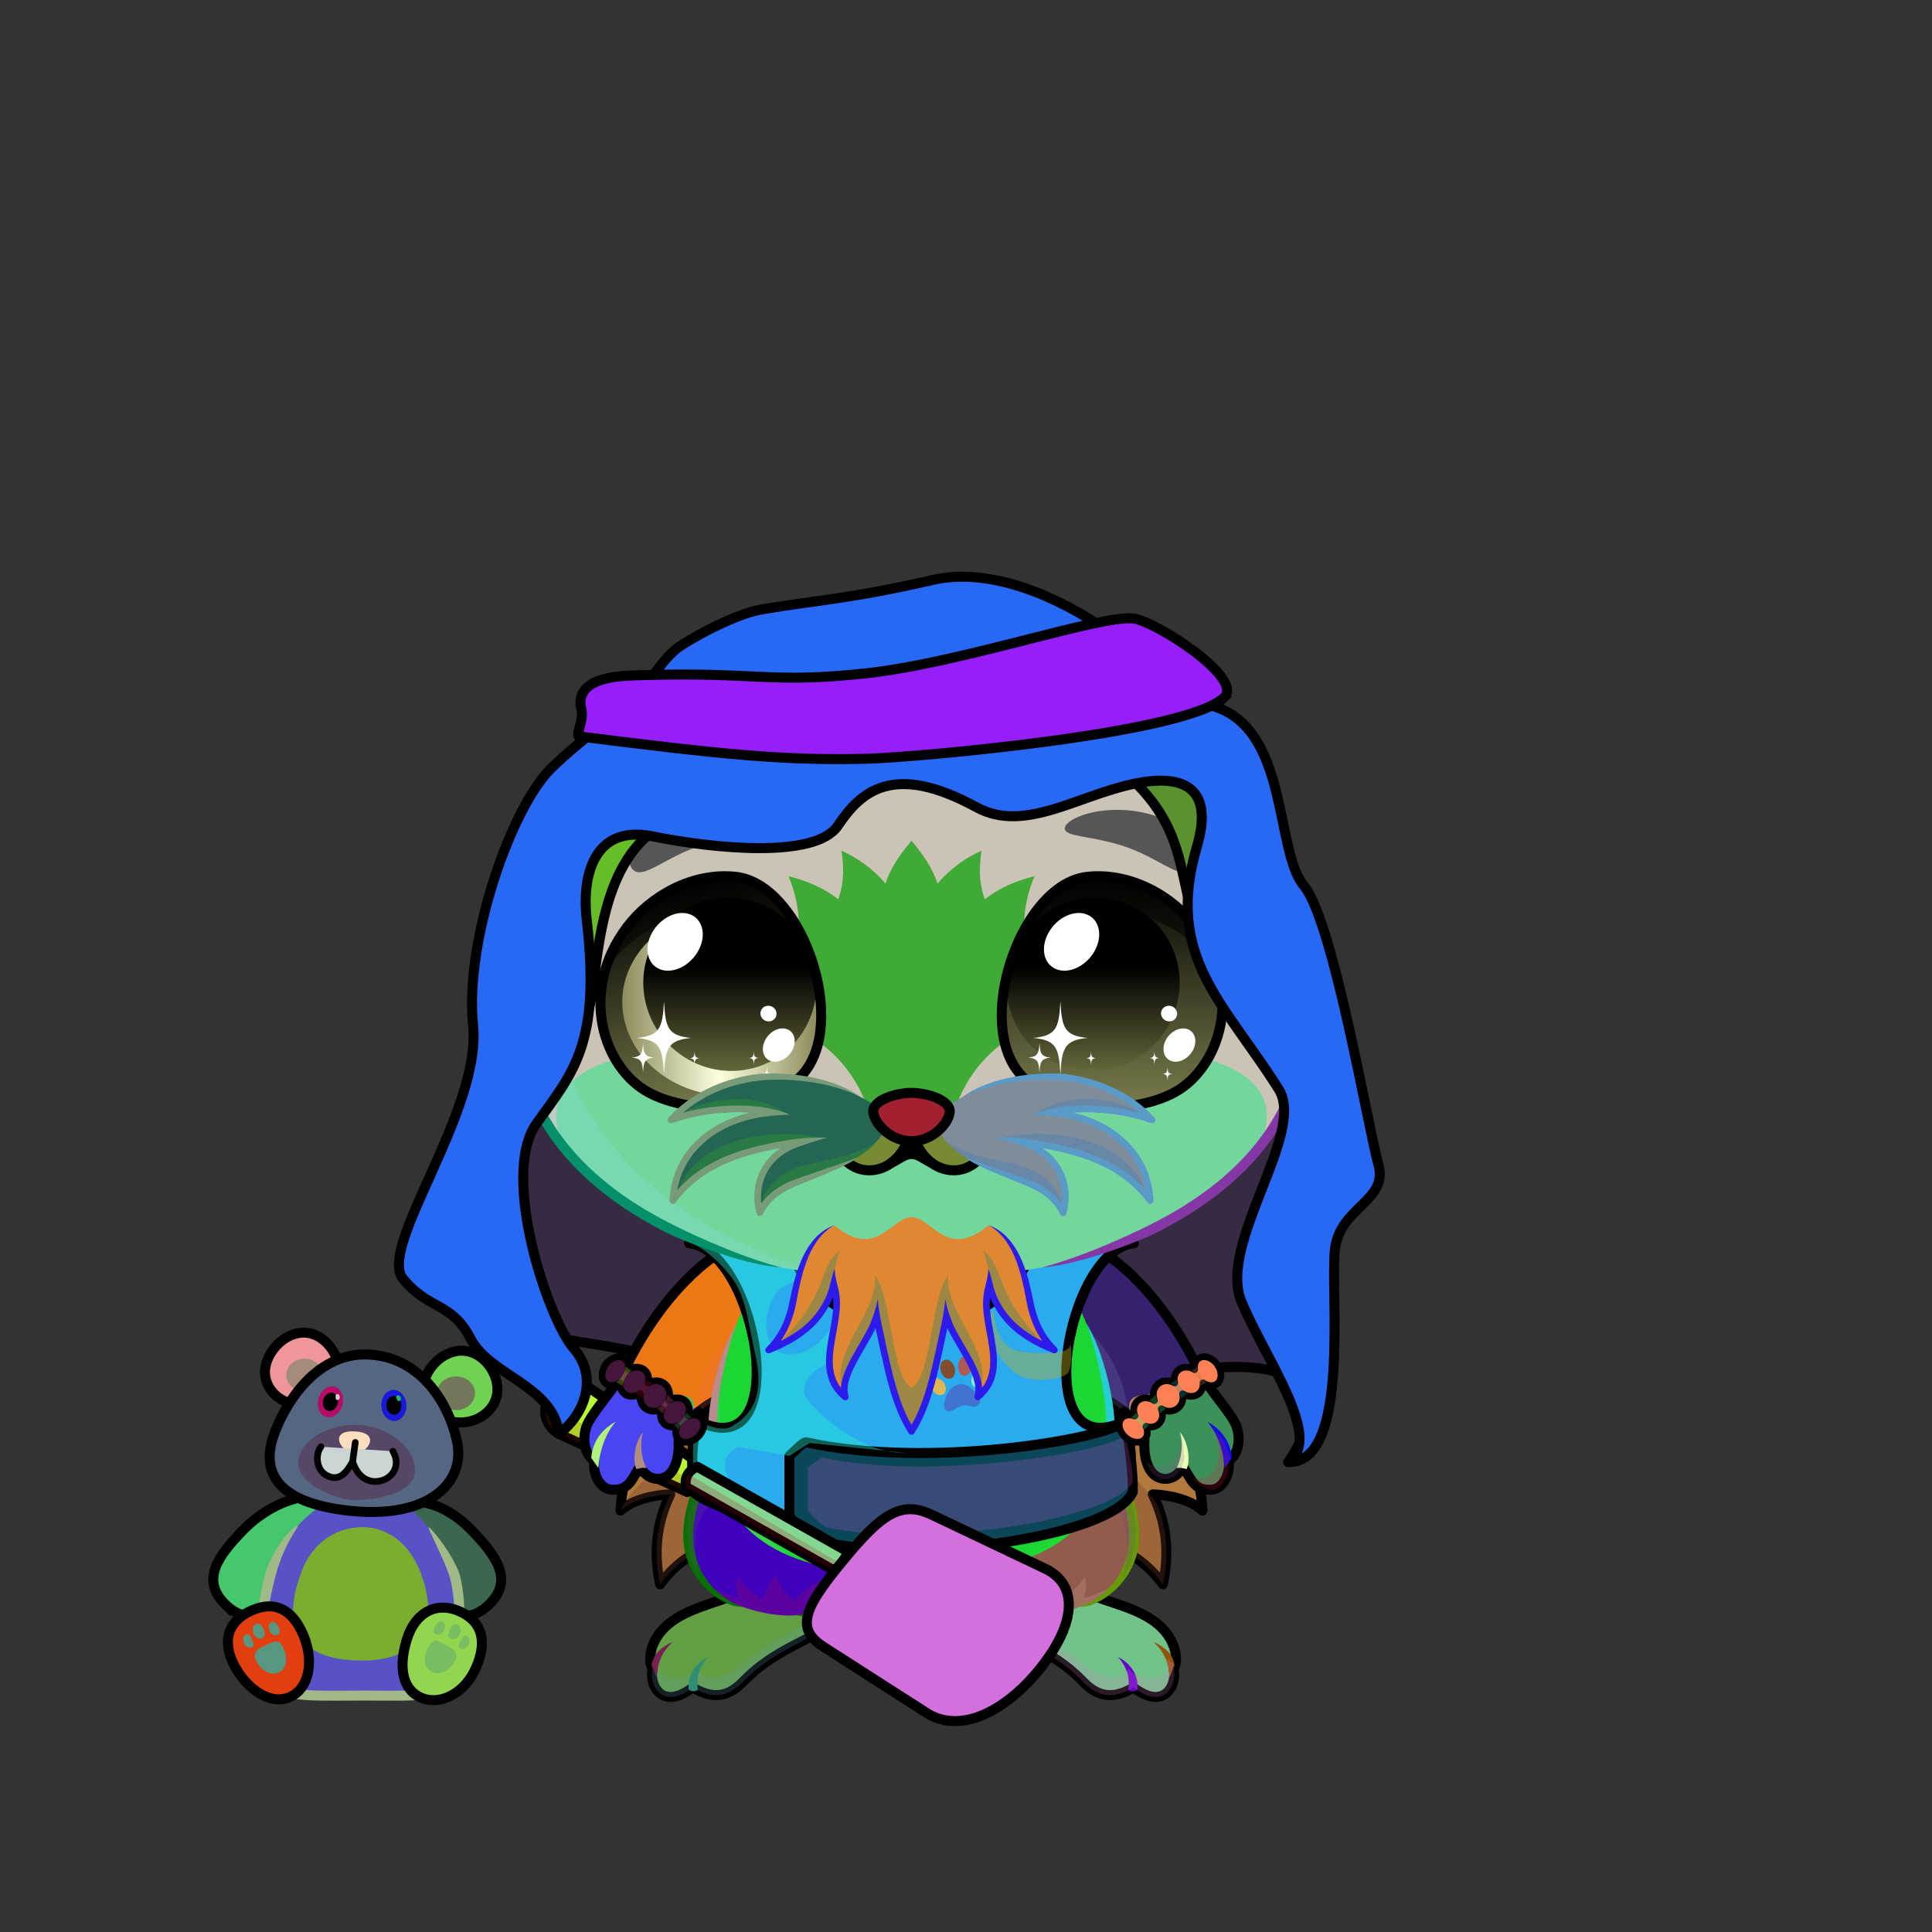 <svg xmlns="http://www.w3.org/2000/svg" xmlns:xlink="http://www.w3.org/1999/xlink" style="shape-rendering:geometricPrecision; text-rendering:geometricPrecision; image-rendering:optimizeQuality; fill-rule:evenodd; clip-rule:evenodd" version="1.1" viewBox="0 0 29000 29000" xml:space="preserve"><rect x="0" y="0" width="29000" height="29000" fill="#333333" stroke="none"/><defs><style type="text/css">.HatShemaghBack-Smallfil66 {fill:url(#HatShemaghBack-Smallid43)}
.HatShemaghBack-Smallstr1 {stroke:black;stroke-width:150;stroke-linecap:round;stroke-linejoin:round}
.HatShemagh-Smallfil69 {fill:url(#HatShemagh-Smallid5)}
.HatShemagh-Smallfil70 {fill:#CC1400;fill-rule:nonzero;fill-opacity:0.502}
.HatShemagh-Smallfil71 {fill:#D31F0C;fill-rule:nonzero;fill-opacity:0.302}
.HatShemagh-Smallfil72 {fill:#CC1400;fill-rule:nonzero;fill-opacity:0.302}
.HatShemagh-Smallfil73 {fill:#2B2A29;fill-opacity:0.2}
.HatShemagh-Smallfil74 {fill:black;fill-rule:nonzero}
.HatShemagh-Smallfil75 {fill:url(#HatShemagh-Smallid117);fill-rule:nonzero}
.HatShemagh-Smallfil76 {fill:white;fill-rule:nonzero;fill-opacity:0.502}
.HatShemagh-Smallfil77 {fill:black;fill-opacity:0.2}
.HatShemagh-Smallfil67 {fill:url(#HatShemagh-Smallid91)}
.HatShemagh-Smallstr0 {stroke:black;stroke-width:150}
.HatShemagh-Smallfil68 {fill:url(#HatShemagh-Smallid76)}
.HatShemagh-Smallfil12 {fill:none}
.HatShemagh-Smallstr4 {stroke:black;stroke-width:150;stroke-linecap:round;stroke-linejoin:round}
.HatShemagh-Smallfil78 {fill:none;fill-rule:nonzero}
.HatShemagh-Smallstr5 {stroke:black;stroke-width:150}
.WeaponFlySwatterBack-Smallfil1 {fill:black;fill-rule:nonzero;fill-opacity:0.2}
.WeaponFlySwatterBack-Smallfil9 {fill:url(#WeaponFlySwatterBack-Smallid30);fill-rule:nonzero}
.WeaponFlySwatterBack-Smallstr0 {stroke:black;stroke-width:150;stroke-linecap:round;stroke-linejoin:round}
.WeaponFlySwatter-Smallfil3 {fill:black;fill-opacity:0.2}
.WeaponFlySwatter-Smallfil11 {fill:url(#WeaponFlySwatter-Smallid31);fill-rule:nonzero}
.WeaponFlySwatter-Smallfil1 {fill:black;fill-rule:nonzero;fill-opacity:0.2}
.WeaponFlySwatter-Smallfil10 {fill:url(#WeaponFlySwatter-Smallid11)}
.WeaponFlySwatter-Smallstr0 {stroke:black;stroke-width:150;stroke-linecap:round;stroke-linejoin:round}
.WeaponFlySwatter-Smallfil5 {fill:none;fill-rule:nonzero}
.WeaponFlySwatter-Smallstr1 {stroke:black;stroke-width:150}
.NecklaceMilitaryVestBack-Smallfil24 {fill:url(#NecklaceMilitaryVestBack-Smallid129)}
.NecklaceMilitaryVestBack-Smallstr0 {stroke:black;stroke-width:150;stroke-linecap:round;stroke-linejoin:round}
.NecklaceMilitaryVestBack-Smallfil25 {fill:url(#NecklaceMilitaryVestBack-Smallid119)}
.NecklaceMilitaryVest-Smallfil26 {fill:url(#NecklaceMilitaryVest-Smallid39)}
.NecklaceMilitaryVest-Smallfil27 {fill:white;fill-opacity:0.502}
.NecklaceMilitaryVest-Smallfil9 {fill:black;fill-opacity:0.2}
.NecklaceMilitaryVest-Smallfil7 {fill:black;fill-opacity:0.4}
.NecklaceMilitaryVest-Smallfil30 {fill:url(#NecklaceMilitaryVest-Smallid111)}
.NecklaceMilitaryVest-Smallfil31 {fill:black;fill-opacity:0.502}
.NecklaceMilitaryVest-Smallfil33 {fill:url(#NecklaceMilitaryVest-Smallid88)}
.NecklaceMilitaryVest-Smallfil34 {fill:black}
.NecklaceMilitaryVest-Smallfil28 {fill:url(#NecklaceMilitaryVest-Smallid66)}
.NecklaceMilitaryVest-Smallstr0 {stroke:black;stroke-width:150;stroke-linecap:round;stroke-linejoin:round}
.NecklaceMilitaryVest-Smallfil29 {fill:url(#NecklaceMilitaryVest-Smallid128)}
.NecklaceMilitaryVest-Smallfil5 {fill:none}
.NecklaceMilitaryVest-Smallfil32 {fill:url(#NecklaceMilitaryVest-Smallid52)}
.NecklaceMilitaryVest-Smallstr2 {stroke:black;stroke-width:150}
.AccessoryTeddyfil111 {fill:url(#AccessoryTeddyid56)}
.AccessoryTeddyfil3 {fill:black;fill-rule:nonzero}
.AccessoryTeddyfil112 {fill:url(#AccessoryTeddyid75)}
.AccessoryTeddyfil19 {fill:black;fill-opacity:0.502}
.AccessoryTeddyfil115 {fill:url(#AccessoryTeddyid69)}
.AccessoryTeddyfil117 {fill:url(#AccessoryTeddyid31)}
.AccessoryTeddyfil119 {fill:url(#AccessoryTeddyid5)}
.AccessoryTeddyfil120 {fill:url(#AccessoryTeddyid36)}
.AccessoryTeddyfil121 {fill:url(#AccessoryTeddyid41)}
.AccessoryTeddyfil15 {fill:black}
.AccessoryTeddyfil14 {fill:white}
.AccessoryTeddyfil109 {fill:url(#AccessoryTeddyid76)}
.AccessoryTeddystr1 {stroke:black;stroke-width:150}
.AccessoryTeddyfil110 {fill:url(#AccessoryTeddyid88)}
.AccessoryTeddyfil113 {fill:#B88531}
.AccessoryTeddyfil114 {fill:url(#AccessoryTeddyid10)}
.AccessoryTeddyfil116 {fill:url(#AccessoryTeddyid29)}
.AccessoryTeddyfil118 {fill:url(#AccessoryTeddyid27)}
.AccessoryTeddyfil2 {fill:none}
.AccessoryTeddystr8 {stroke:black;stroke-width:100;stroke-linecap:round;stroke-linejoin:round}
.Tail-Hedgehog0fil2 {fill:black;fill-opacity:0.302}
.Tail-Hedgehog0fil29 {fill:url(#Tail-Hedgehog0id156)}
.Tail-Hedgehog0str0 {stroke:black;stroke-width:150;stroke-linecap:round;stroke-linejoin:round}
.RightFoot-Hedgehog4fil46 {fill:url(#RightFoot-Hedgehog4id40)}
.RightFoot-Hedgehog4fil47 {fill:#6b6b6b;fill-opacity:0.2}
.RightFoot-Hedgehog4fil43 {fill:black}
.RightFoot-Hedgehog4fil11 {fill:black;fill-opacity:0.2}
.RightFoot-Hedgehog4fil4 {fill:none}
.RightFoot-Hedgehog4str0 {stroke:black;stroke-width:150;stroke-linecap:round;stroke-linejoin:round}
.RightLeg-Hedgehog4fil48 {fill:url(#RightLeg-Hedgehog4id47)}
.RightLeg-Hedgehog4fil47 {fill:#6b6b6b;fill-opacity:0.2}
.RightLeg-Hedgehog4fil10 {fill:black;fill-rule:nonzero}
.RightLeg-Hedgehog4fil11 {fill:black;fill-opacity:0.2}
.LeftFoot-Hedgehog4fil52 {fill:url(#LeftFoot-Hedgehog4id125)}
.LeftFoot-Hedgehog4fil47 {fill:#6b6b6b;fill-opacity:0.2}
.LeftFoot-Hedgehog4fil11 {fill:black;fill-opacity:0.2}
.LeftFoot-Hedgehog4fil43 {fill:black}
.LeftFoot-Hedgehog4fil4 {fill:none}
.LeftFoot-Hedgehog4str0 {stroke:black;stroke-width:150;stroke-linecap:round;stroke-linejoin:round}
.LeftLeg-Hedgehog4fil53 {fill:url(#LeftLeg-Hedgehog4id5)}
.LeftLeg-Hedgehog4fil47 {fill:#6b6b6b;fill-opacity:0.2}
.LeftLeg-Hedgehog4fil10 {fill:black;fill-rule:nonzero}
.LeftLeg-Hedgehog4fil11 {fill:black;fill-opacity:0.2}
.RightHand-Hedgehog3fil56 {fill:url(#RightHand-Hedgehog3id68)}
.RightHand-Hedgehog3fil59 {fill:#fdffff;fill-opacity:0.702}
.RightHand-Hedgehog3fil11 {fill:black;fill-opacity:0.2}
.RightHand-Hedgehog3fil4 {fill:none}
.RightHand-Hedgehog3str0 {stroke:black;stroke-width:150;stroke-linecap:round;stroke-linejoin:round}
.RightPaw-Hedgehog3fil61 {fill:#728d9c}
.RightPaw-Hedgehog3fil59 {fill:#fdffff;fill-opacity:0.702}
.RightPaw-Hedgehog3fil43 {fill:black}
.RightPaw-Hedgehog3fil11 {fill:black;fill-opacity:0.2}
.RightPaw-Hedgehog3fil4 {fill:none}
.RightPaw-Hedgehog3str0 {stroke:black;stroke-width:150;stroke-linecap:round;stroke-linejoin:round}
.LeftHand-Hedgehog3fil64 {fill:url(#LeftHand-Hedgehog3id78)}
.LeftHand-Hedgehog3fil59 {fill:#fdffff;fill-opacity:0.702}
.LeftHand-Hedgehog3fil11 {fill:black;fill-opacity:0.2}
.LeftHand-Hedgehog3fil4 {fill:none}
.LeftHand-Hedgehog3str0 {stroke:black;stroke-width:150;stroke-linecap:round;stroke-linejoin:round}
.Body-Hedgehog0fil67 {fill:url(#Body-Hedgehog0id9)}
.Body-Hedgehog0fil11 {fill:black;fill-opacity:0.2}
.Body-Hedgehog0fil10 {fill:black;fill-rule:nonzero}
.LeftPaw-Hedgehog3fil72 {fill:#728d9c}
.LeftPaw-Hedgehog3fil59 {fill:#fdffff;fill-opacity:0.702}
.LeftPaw-Hedgehog3fil11 {fill:black;fill-opacity:0.2}
.LeftPaw-Hedgehog3fil43 {fill:black}
.LeftPaw-Hedgehog3fil4 {fill:none}
.LeftPaw-Hedgehog3str0 {stroke:black;stroke-width:150;stroke-linecap:round;stroke-linejoin:round}
.Head-Hedgehog7fil111 {fill:url(#Head-Hedgehog7id4)}
.Head-Hedgehog7fil118 {fill:#fdffff;fill-opacity:0.6}
.Head-Hedgehog7fil11 {fill:black;fill-opacity:0.2}
.Head-Hedgehog7fil10 {fill:black;fill-rule:nonzero}
.Head-Hedgehog7fil119 {fill:url(#Head-Hedgehog7id70)}
.Mouth-Hedgehog0fil4 {fill:none}
.Mouth-Hedgehog0str0 {stroke:black;stroke-width:150;stroke-linecap:round;stroke-linejoin:round}
.Mouth-Hedgehog0fil43 {fill:black}
.Eyes-Hedgehog3fil141 {fill:url(#Eyes-Hedgehog3id163)}
.Eyes-Hedgehog3fil142 {fill:url(#Eyes-Hedgehog3id45)}
.Eyes-Hedgehog3fil143 {fill:url(#Eyes-Hedgehog3id131)}
.Eyes-Hedgehog3fil124 {fill:#6b6b6b}
.Eyes-Hedgehog3fil11 {fill:black;fill-opacity:0.2}
.Eyes-Hedgehog3fil128 {fill:black;fill-opacity:0.502}
.Eyes-Hedgehog3fil121 {fill:white}
.Eyes-Hedgehog3fil144 {fill:url(#Eyes-Hedgehog3id51)}
.Eyes-Hedgehog3fil145 {fill:url(#Eyes-Hedgehog3id104)}
.Eyes-Hedgehog3fil4 {fill:none}
.Eyes-Hedgehog3str1 {stroke:black;stroke-width:150}
.Moustache-Hedgehog7fil183 {fill:url(#Moustache-Hedgehog7id160)}
.Moustache-Hedgehog7fil2 {fill:black;fill-opacity:0.302}
.Moustache-Hedgehog7fil10 {fill:black;fill-rule:nonzero}
.Moustache-Hedgehog7fil184 {fill:url(#Moustache-Hedgehog7id36)}
.Moustache-Hedgehog7fil185 {fill:url(#Moustache-Hedgehog7id57)}
.Nose-Hedgehog0fil186 {fill:url(#Nose-Hedgehog0id133)}
.Nose-Hedgehog0str0 {stroke:black;stroke-width:150;stroke-linecap:round;stroke-linejoin:round}
.BraceletGold-Smallfil16 {fill:black;fill-opacity:0.302}
.BraceletGold-Smallfil15 {fill:url(#BraceletGold-Smallid293);fill-rule:nonzero}
.BraceletGold-Smallstr0 {stroke:black;stroke-width:100;stroke-linecap:round;stroke-linejoin:round}
.BraceletGold-Smallfil17 {fill:url(#BraceletGold-Smallid302);fill-rule:nonzero}
</style><linearGradient gradientUnits="userSpaceOnUse" id="HatShemaghBack-Smallid43" x1="13355.7" x2="13355.7" xlink:href="#HatShemaghBack-Smallid17" y1="21946.3" y2="11087.6">
  </linearGradient><linearGradient gradientUnits="userSpaceOnUse" id="HatShemagh-Smallid5" x1="9602.13" x2="17096.3" xlink:href="#HatShemagh-Smallid4" y1="21121.4" y2="9481.93">
  </linearGradient><linearGradient gradientUnits="userSpaceOnUse" id="HatShemagh-Smallid117" x1="8678.67" x2="18419.7" xlink:href="#HatShemagh-Smallid111" y1="10337.8" y2="10337.8">
  </linearGradient><linearGradient gradientUnits="userSpaceOnUse" id="HatShemagh-Smallid91" x1="17812.1" x2="17150.7" xlink:href="#HatShemagh-Smallid32" y1="13441.5" y2="11640.5">
  </linearGradient><linearGradient gradientUnits="userSpaceOnUse" id="HatShemagh-Smallid76" x1="9755.31" x2="8890.19" xlink:href="#HatShemagh-Smallid32" y1="14944.9" y2="12589.2">
  </linearGradient><linearGradient gradientUnits="userSpaceOnUse" id="WeaponFlySwatterBack-Smallid30" x1="8680.77" x2="10042.5" xlink:href="#WeaponFlySwatterBack-Smallid24" y1="22285.7" y2="20854.8">
  </linearGradient><linearGradient gradientUnits="userSpaceOnUse" id="WeaponFlySwatter-Smallid31" x1="12867.3" x2="15287.2" xlink:href="#WeaponFlySwatter-Smallid24" y1="25515.5" y2="22972.5">
  </linearGradient><linearGradient gradientUnits="userSpaceOnUse" id="WeaponFlySwatter-Smallid11" x1="10303.6" x2="12723" xlink:href="#WeaponFlySwatter-Smallid0" y1="22872.1" y2="22743.4">
  </linearGradient><linearGradient gradientUnits="userSpaceOnUse" id="NecklaceMilitaryVestBack-Smallid129" x1="11158" x2="11054" xlink:href="#NecklaceMilitaryVestBack-Smallid8" y1="18672.8" y2="22033.7">
  </linearGradient><linearGradient gradientUnits="userSpaceOnUse" id="NecklaceMilitaryVestBack-Smallid119" x1="16309.8" x2="16205.8" xlink:href="#NecklaceMilitaryVestBack-Smallid8" y1="18672.8" y2="22033.7">
  </linearGradient><linearGradient gradientUnits="userSpaceOnUse" id="NecklaceMilitaryVest-Smallid39" x1="13681.9" x2="13681.9" xlink:href="#NecklaceMilitaryVest-Smallid2" y1="23151.3" y2="18328.7">
  </linearGradient><linearGradient gradientUnits="userSpaceOnUse" id="NecklaceMilitaryVest-Smallid111" x1="15984.1" x2="15921.4" xlink:href="#NecklaceMilitaryVest-Smallid2" y1="18321.3" y2="20347.1">
  </linearGradient><linearGradient gradientUnits="userSpaceOnUse" id="NecklaceMilitaryVest-Smallid88" x1="16969.9" x2="11883.6" xlink:href="#NecklaceMilitaryVest-Smallid3" y1="22257.1" y2="22343.1">
  </linearGradient><linearGradient gradientUnits="userSpaceOnUse" id="NecklaceMilitaryVest-Smallid66" x1="13681.9" x2="13681.9" xlink:href="#NecklaceMilitaryVest-Smallid2" y1="23151.3" y2="21502.5">
  </linearGradient><linearGradient gradientUnits="userSpaceOnUse" id="NecklaceMilitaryVest-Smallid128" x1="11442.4" x2="11379.7" xlink:href="#NecklaceMilitaryVest-Smallid2" y1="18321.3" y2="20347.1">
  </linearGradient><linearGradient gradientUnits="userSpaceOnUse" id="NecklaceMilitaryVest-Smallid52" x1="13833.4" x2="14946.5" xlink:href="#NecklaceMilitaryVest-Smallid14" y1="21080.6" y2="20495.1">
  </linearGradient><linearGradient gradientUnits="userSpaceOnUse" id="AccessoryTeddyid56" x1="5274.88" x2="5544.57" y1="25442.4" y2="22421.3">
   <stop offset="0" style="stop-opacity:1; stop-color:#B88531"/>
   <stop offset="0.149" style="stop-opacity:1; stop-color:#99672C"/>
   <stop offset="0.639" style="stop-opacity:1; stop-color:#9C6E24"/>
   <stop offset="1" style="stop-opacity:1; stop-color:#523100"/>
  </linearGradient><linearGradient gradientUnits="userSpaceOnUse" id="AccessoryTeddyid75" x1="5571.12" x2="5255.06" xlink:href="#AccessoryTeddyid5" y1="22926.7" y2="24922">
  </linearGradient><linearGradient gradientUnits="userSpaceOnUse" id="AccessoryTeddyid69" x1="5447.62" x2="5256.22" xlink:href="#AccessoryTeddyid5" y1="21348.3" y2="22556.4">
  </linearGradient><linearGradient gradientUnits="userSpaceOnUse" id="AccessoryTeddyid31" x1="4032.54" x2="3912.76" xlink:href="#AccessoryTeddyid5" y1="24354.6" y2="25110.8">
  </linearGradient><linearGradient gradientUnits="userSpaceOnUse" id="AccessoryTeddyid36" x1="4875.13" x2="5044.37" y1="21255" y2="20829.7">
   <stop offset="0" style="stop-opacity:1; stop-color:#5C3600"/>
   <stop offset="0.51" style="stop-opacity:1; stop-color:#2C160A"/>
   <stop offset="1" style="stop-opacity:1; stop-color:#3F261A"/>
  </linearGradient><linearGradient gradientUnits="userSpaceOnUse" id="AccessoryTeddyid41" x1="5933.75" x2="5890.77" xlink:href="#AccessoryTeddyid36" y1="21325.3" y2="20867.1">
  </linearGradient><linearGradient gradientUnits="userSpaceOnUse" id="AccessoryTeddyid76" x1="7386.63" x2="5965.55" xlink:href="#AccessoryTeddyid56" y1="24047.7" y2="22751.4">
  </linearGradient><linearGradient gradientUnits="userSpaceOnUse" id="AccessoryTeddyid88" x1="3357.21" x2="4839.21" xlink:href="#AccessoryTeddyid56" y1="24050.5" y2="22671">
  </linearGradient><linearGradient gradientUnits="userSpaceOnUse" id="AccessoryTeddyid10" x1="4764.52" x2="6162.34" y1="22575.4" y2="20450.7">
   <stop offset="0" style="stop-opacity:1; stop-color:#B88531"/>
   <stop offset="0.149" style="stop-opacity:1; stop-color:#99672C"/>
   <stop offset="0.502" style="stop-opacity:1; stop-color:#9C6E24"/>
   <stop offset="1" style="stop-opacity:1; stop-color:#FFC44F"/>
  </linearGradient><linearGradient gradientUnits="userSpaceOnUse" id="AccessoryTeddyid29" x1="3813.38" x2="4245.66" xlink:href="#AccessoryTeddyid27" y1="24177.4" y2="25442.6">
  </linearGradient><linearGradient gradientUnits="userSpaceOnUse" id="Tail-Hedgehog0id156" x1="13681.9" x2="13681.9" xlink:href="#Tail-Hedgehog0id6" y1="18011.3" y2="24488.9">
  </linearGradient><linearGradient gradientUnits="objectBoundingBox" id="RightFoot-Hedgehog4id40" x1="55.948%" x2="44.053%" y1="103.33%" y2="0%">
   <stop offset="0" style="stop-opacity:1; stop-color:#fdffff"/>
   <stop offset="0.631" style="stop-opacity:1; stop-color:#9fadb5"/>
   <stop offset="1" style="stop-opacity:1; stop-color:#9fadb5"/>
  </linearGradient><linearGradient gradientUnits="objectBoundingBox" id="RightLeg-Hedgehog4id47" x1="50%" x2="50%" xlink:href="#RightLeg-Hedgehog4id5" y1="100%" y2="0%">
  </linearGradient><linearGradient gradientUnits="objectBoundingBox" id="LeftFoot-Hedgehog4id125" x1="44.03%" x2="55.97%" xlink:href="#LeftFoot-Hedgehog4id40" y1="103.274%" y2="0%">
  </linearGradient><linearGradient gradientUnits="objectBoundingBox" id="LeftLeg-Hedgehog4id5" x1="50%" x2="50%" y1="100%" y2="0%">
   <stop offset="0" style="stop-opacity:1; stop-color:#9fadb5"/>
   <stop offset="0.212" style="stop-opacity:1; stop-color:#9fadb5"/>
   <stop offset="1" style="stop-opacity:1; stop-color:#728d9c"/>
  </linearGradient><linearGradient gradientUnits="objectBoundingBox" id="RightHand-Hedgehog3id68" x1="30.208%" x2="69.792%" y1="5.019%" y2="94.98%">
   <stop offset="0" style="stop-opacity:1; stop-color:#506875"/>
   <stop offset="0.141" style="stop-opacity:1; stop-color:#506875"/>
   <stop offset="0.71" style="stop-opacity:1; stop-color:#728d9c"/>
   <stop offset="1" style="stop-opacity:1; stop-color:#728d9c"/>
  </linearGradient><linearGradient gradientUnits="objectBoundingBox" id="LeftHand-Hedgehog3id78" x1="69.792%" x2="30.208%" xlink:href="#LeftHand-Hedgehog3id68" y1="5.019%" y2="94.98%">
  </linearGradient><linearGradient gradientUnits="objectBoundingBox" id="Body-Hedgehog0id9" x1="50%" x2="50%" y1="0%" y2="100%">
   <stop offset="0" style="stop-opacity:1; stop-color:#506875"/>
   <stop offset="0.102" style="stop-opacity:1; stop-color:#506875"/>
   <stop offset="0.349" style="stop-opacity:1; stop-color:#728d9c"/>
   <stop offset="1" style="stop-opacity:1; stop-color:#9fadb5"/>
  </linearGradient><linearGradient gradientUnits="objectBoundingBox" id="Head-Hedgehog7id4" x1="50%" x2="50%" y1="100%" y2="0%">
   <stop offset="0" style="stop-opacity:1; stop-color:#506875"/>
   <stop offset="0.251" style="stop-opacity:1; stop-color:#728d9c"/>
   <stop offset="0.761" style="stop-opacity:1; stop-color:#9fadb5"/>
   <stop offset="1" style="stop-opacity:1; stop-color:#9fadb5"/>
  </linearGradient><linearGradient gradientUnits="userSpaceOnUse" id="Head-Hedgehog7id70" x1="13681.9" x2="13681.9" xlink:href="#Head-Hedgehog7id50" y1="16772.7" y2="12620.2">
  </linearGradient><linearGradient gradientUnits="objectBoundingBox" id="Eyes-Hedgehog3id163" x1="62.182%" x2="37.818%" xlink:href="#Eyes-Hedgehog3id0" y1="96.619%" y2="3.381%">
  </linearGradient><linearGradient gradientUnits="objectBoundingBox" id="Eyes-Hedgehog3id45" x1="0%" x2="100%" xlink:href="#Eyes-Hedgehog3id43" y1="50%" y2="50%">
  </linearGradient><linearGradient gradientUnits="userSpaceOnUse" id="Eyes-Hedgehog3id131" x1="10954.5" x2="10954.5" xlink:href="#Eyes-Hedgehog3id75" y1="13473.2" y2="16074.8">
  </linearGradient><linearGradient gradientUnits="objectBoundingBox" id="Eyes-Hedgehog3id51" x1="50%" x2="50%" xlink:href="#Eyes-Hedgehog3id0" y1="100%" y2="0%">
  </linearGradient><linearGradient gradientUnits="userSpaceOnUse" id="Eyes-Hedgehog3id104" x1="16409.3" x2="16409.3" xlink:href="#Eyes-Hedgehog3id75" y1="13473.2" y2="16074.8">
  </linearGradient><linearGradient gradientUnits="userSpaceOnUse" id="Moustache-Hedgehog7id160" x1="10515.3" x2="12828.5" xlink:href="#Moustache-Hedgehog7id6" y1="16524.2" y2="17833.2">
  </linearGradient><linearGradient gradientUnits="userSpaceOnUse" id="Moustache-Hedgehog7id36" x1="16914.6" x2="14469.2" xlink:href="#Moustache-Hedgehog7id6" y1="16486.8" y2="17870.6">
  </linearGradient><linearGradient gradientUnits="userSpaceOnUse" id="Moustache-Hedgehog7id57" x1="13681.9" x2="13681.9" xlink:href="#Moustache-Hedgehog7id6" y1="21486.1" y2="18269">
  </linearGradient><linearGradient gradientUnits="userSpaceOnUse" id="Nose-Hedgehog0id133" x1="13681.9" x2="13681.9" y1="16404" y2="17128.6">
   <stop offset="0" style="stop-opacity:1; stop-color:#FFCCCC"/>
   <stop offset="1" style="stop-opacity:1; stop-color:#B37173"/>
  </linearGradient><linearGradient gradientUnits="userSpaceOnUse" id="BraceletGold-Smallid293" x1="9227.68" x2="10373.6" y1="20575.1" y2="21438.3">
   <stop offset="0" style="stop-opacity:1; stop-color:#CC9933"/>
   <stop offset="0.11" style="stop-opacity:1; stop-color:#FFF98F"/>
   <stop offset="0.251" style="stop-opacity:1; stop-color:#FFFFFC"/>
   <stop offset="0.478" style="stop-opacity:1; stop-color:#FFF982"/>
   <stop offset="0.812" style="stop-opacity:1; stop-color:#643300"/>
   <stop offset="1" style="stop-opacity:1; stop-color:#CC9933"/>
  </linearGradient><linearGradient gradientUnits="userSpaceOnUse" id="BraceletGold-Smallid302" x1="18136.2" x2="16990.3" xlink:href="#BraceletGold-Smallid293" y1="20575.1" y2="21438.3">
  </linearGradient><linearGradient gradientUnits="userSpaceOnUse" id="HatShemaghBack-Smallid17" x1="13355.8" x2="13355.8" y1="19912.4" y2="9053.71">
   <stop offset="0" style="stop-opacity:1; stop-color:#BFBBB5"/>
   <stop offset="0.361" style="stop-opacity:1; stop-color:#787472"/>
   <stop offset="1" style="stop-opacity:1; stop-color:#332727"/>
  </linearGradient><linearGradient gradientUnits="userSpaceOnUse" id="HatShemagh-Smallid4" x1="9536.29" x2="17162.1" y1="19087.5" y2="7448.07">
   <stop offset="0" style="stop-opacity:1; stop-color:#BABABA"/>
   <stop offset="0.502" style="stop-opacity:1; stop-color:#E0E0E0"/>
   <stop offset="1" style="stop-opacity:1; stop-color:#fdffff"/>
  </linearGradient><linearGradient gradientUnits="userSpaceOnUse" id="HatShemagh-Smallid111" x1="8596.6" x2="18508.8" y1="8303.94" y2="8303.94">
   <stop offset="0" style="stop-opacity:1; stop-color:#3A3B3B"/>
   <stop offset="0.478" style="stop-opacity:1; stop-color:#7A7878"/>
   <stop offset="1" style="stop-opacity:1; stop-color:#6C6969"/>
  </linearGradient><linearGradient gradientUnits="userSpaceOnUse" id="HatShemagh-Smallid32" x1="17890.5" x2="17217.5" y1="11407.6" y2="9606.62">
   <stop offset="0" style="stop-opacity:1; stop-color:#9D9E9E"/>
   <stop offset="1" style="stop-opacity:1; stop-color:#525252"/>
  </linearGradient><linearGradient gradientUnits="userSpaceOnUse" id="WeaponFlySwatterBack-Smallid24" x1="12160.4" x2="14712.1" y1="25216.2" y2="22534.8">
   <stop offset="0" style="stop-opacity:1; stop-color:#008011"/>
   <stop offset="1" style="stop-opacity:1; stop-color:#00BD55"/>
  </linearGradient><linearGradient gradientUnits="userSpaceOnUse" id="WeaponFlySwatter-Smallid24" x1="12160.4" x2="14712.1" y1="25216.2" y2="22534.8">
   <stop offset="0" style="stop-opacity:1; stop-color:#008011"/>
   <stop offset="1" style="stop-opacity:1; stop-color:#00BD55"/>
  </linearGradient><linearGradient gradientUnits="userSpaceOnUse" id="WeaponFlySwatter-Smallid0" x1="9457.05" x2="12008.3" y1="22428.9" y2="22293.2">
   <stop offset="0" style="stop-opacity:1; stop-color:#787878"/>
   <stop offset="1" style="stop-opacity:1; stop-color:#D6D6D6"/>
  </linearGradient><linearGradient gradientUnits="userSpaceOnUse" id="NecklaceMilitaryVestBack-Smallid8" x1="16442.2" x2="16332.9" y1="17736.9" y2="21506.7">
   <stop offset="0" style="stop-opacity:1; stop-color:#573C1C"/>
   <stop offset="1" style="stop-opacity:1; stop-color:#2B100C"/>
  </linearGradient><linearGradient gradientUnits="userSpaceOnUse" id="NecklaceMilitaryVest-Smallid2" x1="11329.7" x2="11263.8" y1="17342.6" y2="19614.9">
   <stop offset="0" style="stop-opacity:1; stop-color:#503B22"/>
   <stop offset="1" style="stop-opacity:1; stop-color:#D9B57B"/>
  </linearGradient><linearGradient gradientUnits="userSpaceOnUse" id="NecklaceMilitaryVest-Smallid3" x1="17135.4" x2="11793" y1="21757.3" y2="21853.7">
   <stop offset="0" style="stop-opacity:1; stop-color:#A7855C"/>
   <stop offset="0.149" style="stop-opacity:1; stop-color:#5F4733"/>
   <stop offset="0.522" style="stop-opacity:1; stop-color:#A4815B"/>
   <stop offset="1" style="stop-opacity:1; stop-color:#D9B57B"/>
  </linearGradient><linearGradient gradientUnits="userSpaceOnUse" id="NecklaceMilitaryVest-Smallid14" x1="13841" x2="15010.2" y1="20437.7" y2="19780.9">
   <stop offset="0" style="stop-opacity:1; stop-color:#574F4A"/>
   <stop offset="1" style="stop-opacity:1; stop-color:#F3F1D1"/>
  </linearGradient><linearGradient gradientUnits="userSpaceOnUse" id="AccessoryTeddyid5" x1="6771.67" x2="6651.69" y1="24347.4" y2="25104.8">
   <stop offset="0" style="stop-opacity:1; stop-color:#F2D996"/>
   <stop offset="1" style="stop-opacity:1; stop-color:#C79A45"/>
  </linearGradient><linearGradient gradientUnits="userSpaceOnUse" id="AccessoryTeddyid27" x1="7031.19" x2="6244.99" y1="24298.4" y2="25352.6">
   <stop offset="0" style="stop-opacity:1; stop-color:#B88531"/>
   <stop offset="0.329" style="stop-opacity:1; stop-color:#99672C"/>
   <stop offset="0.541" style="stop-opacity:1; stop-color:#9C6E24"/>
   <stop offset="1" style="stop-opacity:1; stop-color:#523100"/>
  </linearGradient><linearGradient gradientUnits="userSpaceOnUse" id="Tail-Hedgehog0id6" x1="13681.9" x2="13681.9" y1="6728.09" y2="11806.7">
   <stop offset="0" style="stop-opacity:1; stop-color:#112f3d"/>
   <stop offset="1" style="stop-opacity:1; stop-color:#214556"/>
  </linearGradient><linearGradient gradientUnits="objectBoundingBox" id="RightLeg-Hedgehog4id5" x1="50%" x2="50%" y1="100%" y2="0%">
   <stop offset="0" style="stop-opacity:1; stop-color:#9fadb5"/>
   <stop offset="0.212" style="stop-opacity:1; stop-color:#9fadb5"/>
   <stop offset="1" style="stop-opacity:1; stop-color:#728d9c"/>
  </linearGradient><linearGradient gradientUnits="objectBoundingBox" id="LeftFoot-Hedgehog4id40" x1="55.948%" x2="44.053%" y1="103.33%" y2="0%">
   <stop offset="0" style="stop-opacity:1; stop-color:#fdffff"/>
   <stop offset="0.631" style="stop-opacity:1; stop-color:#9fadb5"/>
   <stop offset="1" style="stop-opacity:1; stop-color:#9fadb5"/>
  </linearGradient><linearGradient gradientUnits="objectBoundingBox" id="LeftHand-Hedgehog3id68" x1="30.208%" x2="69.792%" y1="5.019%" y2="94.98%">
   <stop offset="0" style="stop-opacity:1; stop-color:#506875"/>
   <stop offset="0.141" style="stop-opacity:1; stop-color:#506875"/>
   <stop offset="0.71" style="stop-opacity:1; stop-color:#728d9c"/>
   <stop offset="1" style="stop-opacity:1; stop-color:#728d9c"/>
  </linearGradient><linearGradient gradientUnits="userSpaceOnUse" id="Head-Hedgehog7id50" x1="13681.9" x2="13681.9" y1="18718" y2="12620.2">
   <stop offset="0" style="stop-opacity:1; stop-color:#6b6b6b"/>
   <stop offset="1" style="stop-opacity:1; stop-color:#919191"/>
  </linearGradient><linearGradient gradientUnits="userSpaceOnUse" id="Eyes-Hedgehog3id0" x1="10654.3" x2="10654.3" y1="16581.4" y2="13705.6">
   <stop offset="0" style="stop-opacity:1; stop-color:#80804f"/>
   <stop offset="1" style="stop-opacity:1; stop-color:black"/>
  </linearGradient><linearGradient gradientUnits="userSpaceOnUse" id="Eyes-Hedgehog3id43" x1="9336.13" x2="12327.3" y1="15064.6" y2="15064.6">
   <stop offset="0" style="stop-opacity:1; stop-color:#80804f"/>
   <stop offset="0.502" style="stop-opacity:1; stop-color:#ffffde"/>
   <stop offset="1" style="stop-opacity:1; stop-color:#80804f"/>
  </linearGradient><linearGradient gradientUnits="userSpaceOnUse" id="Eyes-Hedgehog3id75" x1="16987" x2="16987" y1="13705.8" y2="15976.6">
   <stop offset="0" style="stop-opacity:1; stop-color:black"/>
   <stop offset="0.4" style="stop-opacity:1; stop-color:black"/>
   <stop offset="1" style="stop-opacity:1; stop-color:#66663a"/>
  </linearGradient><linearGradient gradientUnits="userSpaceOnUse" id="Moustache-Hedgehog7id6" x1="13681.9" x2="13681.9" y1="6728.09" y2="11806.7">
   <stop offset="0" style="stop-opacity:1; stop-color:#112f3d"/>
   <stop offset="1" style="stop-opacity:1; stop-color:#214556"/>
  </linearGradient></defs><g id="Tail-Hedgehog0">
 <animateTransform additive="sum" attributeName="transform" dur="10" repeatCount="indefinite" type="translate" values="0;0 200;0;0 200;0;0 200;0;0 200;0"/>
  <g id="_1891249960224">
   <path class="Tail-Hedgehog0fil29 Tail-Hedgehog0str0" d="M10243 18011c-510,276 -1099,1258 -1176,2143 337,-271 804,-279 1126,-224 -586,264 -943,844 -960,1362 288,-215 636,-398 1044,-381 -498,400 -927,989 -963,1764 190,-172 506,-235 747,-244 -218,450 -249,900 -152,1350 188,-263 466,-491 841,-600 384,-112 1462,128 1523,454 62,326 324,707 625,829 1,-287 30,-617 271,-889 96,379 296,699 513,914 217,-215 416,-535 513,-914 241,272 270,602 271,889 301,-122 563,-503 625,-829 61,-326 1138,-566 1523,-454 375,109 652,337 841,600 97,-450 66,-900 -152,-1350 241,9 557,72 747,244 -36,-775 -465,-1364 -963,-1764 408,-17 756,166 1043,381 -16,-518 -373,-1098 -959,-1362 322,-55 789,-47 1125,224 -76,-885 -665,-1867 -1175,-2143 -670,147 -2745,630 -3415,776l-24 -5 -24 5c-670,-146 -2745,-629 -3415,-776z" style="fill:#b2793d"/>
   <path class="Tail-Hedgehog0fil2" d="M10194 18040c-189,117 -385,325 -560,585 941,205 -259,1028 -480,1467 327,-210 744,-213 1039,-162 438,198 -561,567 -594,1134 204,-100 430,-163 678,-153 552,663 -651,1099 -963,1764 190,-172 506,-235 747,-244 -218,450 -249,900 -152,1350 188,-263 466,-491 841,-600 384,-112 1462,128 1523,454 62,326 324,707 625,829 1,-287 30,-617 271,-889 96,379 296,699 513,914 217,-215 416,-535 513,-914 241,272 270,602 271,889 301,-122 563,-503 625,-829 61,-326 1138,-566 1523,-454 375,109 652,337 841,600 86,-400 71,-800 -86,-1200 -136,-245 -526,-445 -473,-927 72,-653 339,-1711 295,-2114 -244,-477 -122,-923 282,-1242 -117,-125 -236,-224 -352,-287 -670,147 -2745,630 -3415,776 -8,-2 -16,-3 -24,-5 -8,2 -16,3 -24,5 -648,-142 -2611,-598 -3345,-760 -40,4 -79,9 -119,13z" style="fill:#6f3c2d"/>
  </g>
 </g><g id="NecklaceMilitaryVestBack-Small">
 <animateTransform additive="sum" attributeName="transform" dur="10" repeatCount="indefinite" type="translate" values="0;0 200;0;0 200;0;0 200;0;0 200;0"/>
  <g id="_2617338206864">
   <path class="NecklaceMilitaryVestBack-Smallfil24 NecklaceMilitaryVestBack-Smallstr0" d="M10347 18660c-321,91 309,612 569,1250 100,247 281,848 181,1066 -141,310 -589,209 -620,355 0,0 186,691 218,715 32,24 1259,-561 1259,-561 0,0 -221,-2488 -271,-2512 -49,-23 -483,-199 -472,-253 -288,-20 -576,-40 -864,-60z" style="fill:#3138c7"/>
   <path class="NecklaceMilitaryVestBack-Smallfil25 NecklaceMilitaryVestBack-Smallstr0" d="M17017 18660c321,91 -309,612 -569,1250 -100,247 -281,848 -181,1066 141,310 589,209 619,355 0,0 -185,691 -217,715 -32,24 -1259,-561 -1259,-561 0,0 221,-2488 270,-2512 50,-23 484,-199 473,-253 288,-20 576,-40 864,-60z" style="fill:#14c596"/>
  </g>
 </g><g id="HatShemaghBack-Small">
 <animateTransform additive="sum" attributeName="transform" dur="10" repeatCount="indefinite" type="translate" values="0;0 200;0;0 200;0;0 200;0;0 200;0"/>
  <path class="HatShemaghBack-Smallfil66 HatShemaghBack-Smallstr1" d="M9553 20295c-393,-104 -2626,-415 -2626,-415 0,0 730,-1051 288,-1594 -442,-542 463,-3540 463,-3540l1446 -3103 5945 -432 3052 -123 1427 3685 81 3696c0,0 -237,1438 -143,1548 94,110 299,1059 299,1059l-133 478 -315 392c0,0 1176,-1598 -1138,-1413 -2315,185 -1885,939 -2939,119 -333,-259 -804,603 -1324,411 -520,-193 -1158,-725 -1841,-29 -1000,1017 -1724,-522 -2542,-739z" style="fill:#362b42"/>
 </g><g id="RightFoot-Hedgehog4">
  <path class="RightFoot-Hedgehog4fil46" d="M17616 25049c58,229 -133,641 -602,281 -416,252 -643,30 -786,-117 -427,-437 -1001,-608 -1224,-792 -174,-144 96,-471 85,-641 326,80 773,48 1052,-20 166,306 1110,284 1425,840 100,176 108,360 50,449z" style="fill:#b5125b"/>
  <path class="RightFoot-Hedgehog4fil47" d="M17616 25049c58,229 -133,641 -602,281 -416,252 -643,30 -786,-117 -427,-437 -1001,-608 -1224,-792 -174,-144 96,-471 85,-641 326,80 773,48 1052,-20 166,306 1110,284 1425,840 100,176 108,360 50,449z" style="fill:#c440f8"/>
  <path class="RightFoot-Hedgehog4fil4 RightFoot-Hedgehog4str0" d="M17616 25049c58,229 -133,641 -602,281 -416,252 -643,30 -786,-117 -427,-437 -1001,-608 -1224,-792 -174,-144 96,-471 85,-641 326,80 773,48 1052,-20 166,306 1110,284 1425,840 100,176 108,360 50,449z" style="fill:#71c289"/>
  <path class="RightFoot-Hedgehog4fil43" d="M17075 25357c18,-210 -100,-383 -289,-485 131,162 175,299 151,492 36,28 93,34 138,-7z" style="fill:#6901c9"/>
  <path class="RightFoot-Hedgehog4fil43" d="M17627 24985c-28,-165 -141,-261 -310,-338 177,173 216,307 240,534 21,-62 50,-133 70,-196z" style="fill:#92540b"/>
  <path class="RightFoot-Hedgehog4fil11" d="M17616 25049c58,229 -133,641 -602,281 -416,252 -643,30 -786,-117 -427,-437 -1001,-608 -1224,-792 -111,-92 -42,-257 20,-409 59,405 671,455 1222,959 269,246 667,277 693,61 92,226 704,254 554,-143 42,29 93,66 147,105 -6,21 -14,40 -24,55z" style="fill:#df83ca"/>
 </g><g id="LeftFoot-Hedgehog4">
  <path class="LeftFoot-Hedgehog4fil52" d="M9796 25049c-58,229 132,641 602,281 416,252 642,30 786,-117 427,-437 1000,-608 1223,-792 175,-144 -96,-471 -84,-641 -326,80 -774,48 -1053,-20 -166,306 -1110,284 -1425,840 -100,176 -108,360 -49,449z" style="fill:#92609d"/>
  <path class="LeftFoot-Hedgehog4fil47" d="M9796 25049c-58,229 132,641 602,281 416,252 642,30 786,-117 427,-437 1000,-608 1223,-792 175,-144 -96,-471 -84,-641 -326,80 -774,48 -1053,-20 -166,306 -1110,284 -1425,840 -100,176 -108,360 -49,449z" style="fill:#43e52a"/>
  <path class="LeftFoot-Hedgehog4fil4 LeftFoot-Hedgehog4str0" d="M9796 25049c-58,229 132,641 602,281 416,252 642,30 786,-117 427,-437 1000,-608 1223,-792 175,-144 -96,-471 -84,-641 -326,80 -774,48 -1053,-20 -166,306 -1110,284 -1425,840 -100,176 -108,360 -49,449z" style="fill:#619f42"/>
  <path class="LeftFoot-Hedgehog4fil11" d="M9796 25049c-58,229 132,641 602,281 416,252 642,30 786,-117 427,-437 1000,-608 1223,-792 111,-92 42,-257 -20,-409 -59,405 -671,455 -1222,959 -268,246 -666,277 -692,61 -93,226 -705,254 -554,-143 -43,29 -94,66 -148,105 6,21 14,40 25,55z" style="fill:#6da0c6"/>
  <path class="LeftFoot-Hedgehog4fil43" d="M10337 25357c-19,-210 99,-383 288,-485 -131,162 -175,299 -151,492 -35,28 -93,34 -137,-7z" style="fill:#318e74"/>
  <path class="LeftFoot-Hedgehog4fil43" d="M9784 24985c29,-165 142,-261 311,-338 -178,173 -217,307 -241,534 -20,-62 -49,-133 -70,-196z" style="fill:#792050"/>
 </g><g id="RightLeg-Hedgehog4">
  <path class="RightLeg-Hedgehog4fil48" d="M13668 23779c967,1 1275,748 2492,357 1135,-365 1011,-1425 437,-2346l-1468 -574c-289,401 -798,1265 -1461,1300l0 1263z" style="fill:#915b4e"/>
  <path class="RightLeg-Hedgehog4fil47" d="M14371 23915c514,196 914,502 1788,221 267,-86 464,-210 602,-361 -167,94 -334,177 -501,215 56,-112 58,-211 21,-322 -101,166 -246,272 -390,329 -37,-132 -77,-251 -193,-361 -28,148 -135,294 -271,391 -115,-137 -256,-241 -416,-321 41,106 59,212 41,317 -233,-8 -465,-60 -697,-125 0,0 6,6 16,17z" style="fill:#e4beab"/>
  <path class="RightLeg-Hedgehog4fil10" d="M13678 23853c373,1 647,119 917,236 100,43 536,225 802,158 -304,-37 -584,-227 -743,-296 -283,-122 -571,-246 -976,-247l0 149zm2756 -2176c149,216 274,444 364,670 100,250 156,499 152,728 -14,725 -589,997 -739,1045 276,14 875,-379 888,-1043 5,-249 -55,-517 -162,-785 -99,-250 -240,-501 -408,-739l-95 124z" style="fill:#649b07"/>
  <path class="RightLeg-Hedgehog4fil11" d="M16859 23678c291,-452 265,-1206 -216,-1646 -364,384 -390,545 -378,566 409,-250 803,197 594,1080z" style="fill:#7a3f94"/>
 </g><g id="LeftLeg-Hedgehog4">
  <path class="LeftLeg-Hedgehog4fil53" d="M13678 23779c-968,1 -1266,748 -2483,357 -1135,-365 -1010,-1425 -437,-2346l1468 -574c289,401 788,1265 1452,1300l0 1263z" style="fill:#4001bc"/>
  <path class="LeftLeg-Hedgehog4fil47" d="M12984 23915c-515,196 -914,502 -1789,221 -266,-86 -463,-210 -601,-361 167,94 334,177 501,215 -57,-112 -58,-211 -21,-322 101,166 246,272 389,329 38,-132 78,-251 194,-361 28,148 135,294 271,391 115,-137 256,-241 416,-321 -41,106 -59,212 -41,317 232,-8 464,-60 697,-125 0,0 -6,6 -16,17z" style="fill:#c70d39"/>
  <path class="LeftLeg-Hedgehog4fil10" d="M13678 23853c-374,1 -648,119 -918,236 -100,43 -536,225 -802,158 304,-37 584,-227 743,-296 283,-122 571,-246 977,-247l0 149zm-2756 -2176c-150,216 -275,444 -365,670 -100,250 -156,499 -151,728 13,725 588,997 738,1045 -276,14 -875,-379 -888,-1043 -5,-249 55,-517 162,-785 99,-250 240,-501 408,-739l96 124z" style="fill:#086f03"/>
  <path class="LeftLeg-Hedgehog4fil11" d="M10497 23678c-292,-452 -266,-1206 215,-1646 364,384 390,545 378,566 -409,-250 -803,197 -593,1080z" style="fill:#704b83"/>
 </g><g id="RightHand-Hedgehog3">
 <animateTransform additive="sum" attributeName="transform" dur="10" repeatCount="indefinite" type="translate" values="0;0 200;0;0 200;0;0 200;0;0 200;0"/>
  <path class="RightHand-Hedgehog3fil56" d="M16378 18692c699,369 1263,1150 1599,1845 252,523 -745,991 -1014,732 -193,-186 -386,-294 -613,-339 -83,-786 -377,-1485 -807,-1998 351,-62 639,-144 835,-240z" style="fill:#581844"/>
  <path class="RightHand-Hedgehog3fil59" d="M17567 19903c144,186 316,439 410,634 252,523 -745,991 -1014,732 -107,-103 -502,-370 -614,-427 195,-61 402,-40 570,30 -32,-142 -105,-423 -248,-611 233,67 453,175 616,335 19,-143 -80,-455 -196,-624 210,62 417,227 524,348 12,-114 38,-234 -48,-417z" style="fill:#26bb97"/>
  <path class="RightHand-Hedgehog3fil4 RightHand-Hedgehog3str0" d="M16378 18692c699,369 1263,1150 1599,1845 252,523 -745,991 -1014,732 -193,-186 -386,-294 -613,-339 -83,-786 -377,-1485 -807,-1998 351,-62 639,-144 835,-240z" style="fill:#35216e"/>
  <path class="RightHand-Hedgehog3fil11" d="M16936 21243c-185,-170 -370,-270 -586,-313 -47,-446 -162,-864 -332,-1237 615,434 879,1022 918,1550z" style="fill:#968fce"/>
 </g><g id="LeftHand-Hedgehog3">
 <animateTransform additive="sum" attributeName="transform" dur="10" repeatCount="indefinite" type="translate" values="0;0 200;0;0 200;0;0 200;0;0 200;0"/>
  <path class="LeftHand-Hedgehog3fil64" d="M10986 18692c-699,369 -1263,1150 -1599,1845 -252,523 745,991 1013,732 194,-186 387,-294 614,-339 83,-786 377,-1485 807,-1998 -351,-62 -639,-144 -835,-240z" style="fill:#918e62"/>
  <path class="LeftHand-Hedgehog3fil59" d="M9797 19903c-144,186 -316,439 -410,634 -252,523 745,991 1013,732 107,-103 503,-370 615,-427 -195,-61 -402,-40 -570,30 32,-142 105,-423 248,-611 -233,67 -453,175 -616,335 -19,-143 80,-455 196,-624 -211,62 -417,227 -524,348 -12,-114 -38,-234 48,-417z" style="fill:#789073"/>
  <path class="LeftHand-Hedgehog3fil4 LeftHand-Hedgehog3str0" d="M10986 18692c-699,369 -1263,1150 -1599,1845 -252,523 745,991 1013,732 194,-186 387,-294 614,-339 83,-786 377,-1485 807,-1998 -351,-62 -639,-144 -835,-240z" style="fill:#eb7812"/>
  <path class="LeftHand-Hedgehog3fil11" d="M10428 21243c184,-170 370,-270 586,-313 47,-446 162,-864 332,-1237 -615,434 -879,1022 -918,1550z" style="fill:#ff715d"/>
 </g><g id="Body-Hedgehog0">
 <animateTransform additive="sum" attributeName="transform" dur="10" repeatCount="indefinite" type="translate" values="0;0 200;0;0 200;0;0 200;0;0 200;0"/>
  <path class="Body-Hedgehog0fil67" d="M13682 23636c-1477,0 -2736,-317 -2979,-1737 -144,-843 286,-2153 892,-3046 556,109 1286,175 2087,175 801,0 1531,-66 2087,-175 606,893 1036,2203 892,3046 -243,1420 -1502,1737 -2979,1737z" style="fill:#1bd633"/>
  <path class="Body-Hedgehog0fil11" d="M11882 23368c-610,-246 -1046,-692 -1179,-1469 -57,-332 -24,-737 73,-1161 44,1407 281,2075 1106,2630z" style="fill:#9ad2a5"/>
  <path class="Body-Hedgehog0fil10" d="M10914 22537c-141,-186 -224,-430 -261,-694 -28,-202 -29,-416 -9,-626 35,-378 197,-1016 416,-1358 -130,315 -277,999 -296,1371 -23,438 13,904 150,1307z" style="fill:#bb8a8f"/>
  <path class="Body-Hedgehog0fil11" d="M15481 23368c611,-246 1047,-692 1180,-1469 57,-332 24,-737 -73,-1161 -44,1407 -281,2075 -1107,2630z" style="fill:#30f02c"/>
  <path class="Body-Hedgehog0fil10" d="M16450 22537c249,-328 316,-836 270,-1320 -35,-378 -197,-1016 -416,-1358 130,315 277,999 296,1371 23,438 -13,904 -150,1307z" style="fill:#24ced2"/>
 </g><g id="WeaponFlySwatterBack-Small">
 <animateTransform additive="sum" attributeName="transform" dur="10" repeatCount="indefinite" type="translate" values="0;0 200;0;0 200;0;0 200;0;0 200;0"/>
  <g id="_2367108398624">
   <path class="WeaponFlySwatterBack-Smallfil9 WeaponFlySwatterBack-Smallstr0" d="M10341 22147l200 -150 -1712 -1177c-159,-110 -429,-128 -583,145 -155,274 1,496 177,575l1893 856 25 -249z" style="fill:#b9f731"/>
   <path class="WeaponFlySwatterBack-Smallfil1" d="M8412 20791c-62,35 -119,91 -166,174 -155,274 1,496 177,575l1893 856 21 -209c-441,-212 -1596,-774 -1774,-928 -143,-125 -196,-316 -151,-468z" style="fill:#983106"/>
  </g>
 </g><g id="RightPaw-Hedgehog3">
 <animateTransform additive="sum" attributeName="transform" dur="10" repeatCount="indefinite" type="translate" values="0;0 200;0;0 200;0;0 200;0;0 200;0"/>
  <path class="RightPaw-Hedgehog3fil61" d="M17864 20421c184,453 629,783 699,998 77,240 -18,466 -126,513 38,206 -104,428 -245,428 -293,0 -324,-205 -437,-341 -104,194 -282,219 -407,135 -156,-104 -201,-398 -167,-539 -32,-115 -136,-329 -216,-410 -165,-601 1086,134 899,-784z" style="fill:#47242c"/>
  <path class="RightPaw-Hedgehog3fil59" d="M17864 20421c184,453 629,783 699,998 77,240 -18,466 -126,513 38,206 -104,428 -245,428 -293,0 -324,-205 -437,-341 -104,194 -282,219 -407,135 -156,-104 -201,-398 -167,-539 -32,-115 -136,-329 -216,-410 -165,-601 1086,134 899,-784z" style="fill:#eba980"/>
  <path class="RightPaw-Hedgehog3fil4 RightPaw-Hedgehog3str0" d="M17930 20445c178,390 563,759 633,974 77,240 -11,453 -119,500 27,201 -81,425 -252,441 -291,28 -324,-205 -437,-341 -99,188 -283,219 -407,135 -129,-86 -185,-306 -169,-538 -54,-150 -178,-313 -300,-425" style="fill:#3c915a"/>
  <path class="RightPaw-Hedgehog3fil43" d="M17658 22038c71,-116 109,-352 54,-541 122,143 164,426 98,556 -33,-15 -109,-28 -152,-15z" style="fill:#e9fdb3"/>
  <path class="RightPaw-Hedgehog3fil43" d="M18383 22035c-21,-280 -114,-523 -262,-696 185,99 351,283 368,545 -35,48 -71,103 -106,151z" style="fill:#100ee7"/>
  <path class="RightPaw-Hedgehog3fil11" d="M17726 22066c-105,150 -264,165 -378,88 -68,-45 -114,-125 -143,-214 212,167 465,72 544,-351 10,106 19,211 29,317 -17,53 -35,106 -52,160z" style="fill:#8f519c"/>
  <path class="RightPaw-Hedgehog3fil11" d="M18473 21910c-12,10 -24,17 -36,22 38,206 -104,428 -245,428 -120,0 -240,-124 -296,-175 326,81 529,-299 303,-766 56,64 111,127 167,191 35,100 71,200 107,300z" style="fill:#ed1147"/>
 </g><g id="LeftPaw-Hedgehog3">
 <animateTransform additive="sum" attributeName="transform" dur="10" repeatCount="indefinite" type="translate" values="0;0 200;0;0 200;0;0 200;0;0 200;0"/>
  <path class="LeftPaw-Hedgehog3fil72" d="M9500 20421c-184,453 -629,783 -699,998 -78,240 18,466 125,513 -37,206 105,428 246,428 293,0 324,-205 437,-341 104,194 282,219 407,135 156,-104 201,-398 167,-539 32,-115 136,-329 216,-410 165,-601 -1086,134 -899,-784z" style="fill:#ece647"/>
  <path class="LeftPaw-Hedgehog3fil59" d="M9500 20421c-184,453 -629,783 -699,998 -78,240 18,466 125,513 -37,206 105,428 246,428 293,0 324,-205 437,-341 104,194 282,219 407,135 156,-104 201,-398 167,-539 32,-115 136,-329 216,-410 165,-601 -1086,134 -899,-784z" style="fill:#01a26f"/>
  <path class="LeftPaw-Hedgehog3fil11" d="M9638 22066c105,150 264,165 378,88 67,-45 114,-125 143,-214 -212,167 -465,72 -544,-351 -10,106 -19,211 -29,317 17,53 34,106 52,160z" style="fill:#f177d0"/>
  <path class="LeftPaw-Hedgehog3fil11" d="M8891 21910c12,10 23,17 35,22 -37,206 105,428 246,428 120,0 240,-124 296,-175 -326,81 -529,-299 -304,-766 -55,64 -110,127 -166,191 -35,100 -71,200 -107,300z" style="fill:#c26a3f"/>
  <path class="LeftPaw-Hedgehog3fil4 LeftPaw-Hedgehog3str0" d="M9434 20445c-179,390 -563,759 -633,974 -78,240 11,453 119,500 -27,201 81,425 252,441 291,28 324,-205 437,-341 99,188 282,219 407,135 128,-86 184,-306 169,-538 54,-150 178,-313 300,-425" style="fill:#4945f3"/>
  <path class="LeftPaw-Hedgehog3fil43" d="M8981 22035c21,-280 114,-523 262,-696 -185,99 -351,283 -368,545 35,48 71,103 106,151z" style="fill:#b0f07b"/>
  <path class="LeftPaw-Hedgehog3fil43" d="M9706 22038c-71,-116 -109,-352 -54,-541 -122,143 -164,426 -98,556 33,-15 108,-28 152,-15z" style="fill:#b18d7e"/>
 </g><g id="NecklaceMilitaryVest-Small">
 <animateTransform additive="sum" attributeName="transform" dur="10" repeatCount="indefinite" type="translate" values="0;0 200;0;0 200;0;0 200;0;0 200;0"/>
  <g id="_2617338196368">
   <path class="NecklaceMilitaryVest-Smallfil26" d="M13682 19938c-847,0 -2006,-672 -1788,-1605 -646,-32 -1149,120 -1547,327 1024,111 1582,3382 130,2671 -127,392 -77,749 -69,1065 368,320 2056,755 3274,755 1218,0 2906,-435 3274,-755 8,-316 58,-673 -70,-1065 -1451,711 -893,-2560 131,-2671 -398,-207 -901,-359 -1547,-327 217,933 -941,1605 -1788,1605z" style="fill:#940ec0"/>
   <path class="NecklaceMilitaryVest-Smallfil27" d="M16886 21331c-1108,543 -1044,-1236 -497,-2157 -653,992 -805,2973 497,2157z" style="fill:#90487d"/>
   <path class="NecklaceMilitaryVest-Smallfil27" d="M10477 21331c1109,543 1045,-1236 497,-2157 654,992 806,2973 -497,2157z" style="fill:#4a0c54"/>
   <path class="NecklaceMilitaryVest-Smallfil28 NecklaceMilitaryVest-Smallstr0" d="M16932 21502c68,325 31,625 24,894 -368,320 -2056,755 -3274,755 -1218,0 -2906,-435 -3274,-755 -7,-269 -44,-569 24,-894 1,1 1344,517 3250,517 1906,0 3249,-516 3250,-517z" style="fill:#db4642"/>
   <path class="NecklaceMilitaryVest-Smallfil9" d="M16932 21684c30,110 39,191 40,265 -327,142 -1593,638 -3290,638 -1697,0 -2963,-496 -3290,-638 1,-74 10,-155 40,-265 1,0 1344,502 3250,502 1905,0 3249,-502 3250,-502zm37 364c-4,60 -11,122 -13,199 -368,250 -2056,723 -3274,723 -1218,0 -2906,-473 -3274,-723 -3,-77 -9,-139 -13,-199 392,164 1640,628 3287,628 1647,0 2895,-464 3287,-628z" style="fill:#642106"/>
   <path class="NecklaceMilitaryVest-Smallfil7" d="M16970 22064c-4,60 -12,106 -14,183 -368,250 -2056,723 -3274,723 -1218,0 -2906,-473 -3274,-723 -3,-77 -9,-139 -13,-199 1,-74 7,-254 37,-364 1,0 1344,502 3250,502 1905,0 3249,-502 3250,-502 30,110 37,306 38,380z" style="fill:#d39983"/>
   <path class="NecklaceMilitaryVest-Smallfil29 NecklaceMilitaryVest-Smallstr0" d="M12287 19401c51,55 102,152 128,193 172,280 -58,537 -270,652 -212,114 -662,171 -810,-108 -32,-60 -40,-110 -55,-180 -150,-638 -500,-1251 -933,-1298 398,-207 901,-359 1547,-327 -98,422 85,790 393,1068z" style="fill:#986209"/>
   <path class="NecklaceMilitaryVest-Smallfil27" d="M11860 20332c0,0 505,-347 468,-518 -38,-171 -438,-663 -444,-775 -7,-113 9,-258 9,-258 0,0 203,423 265,489 62,66 214,234 257,324 42,90 101,199 72,299 -88,303 -340,409 -627,439z" style="fill:#6a25e9"/>
   <path class="NecklaceMilitaryVest-Smallfil5 NecklaceMilitaryVest-Smallstr0" d="M12287 19401c51,55 102,152 128,193 172,280 -58,537 -270,652 -212,114 -662,171 -810,-108 -32,-60 -40,-110 -55,-180 -150,-638 -500,-1251 -933,-1298 398,-207 901,-359 1547,-327 -98,422 85,790 393,1068z" style="fill:#078032"/>
   <path class="NecklaceMilitaryVest-Smallfil30" d="M15077 19401c-52,55 -102,152 -128,193 -172,280 58,537 270,652 212,114 662,171 810,-108 32,-60 40,-110 55,-180 150,-638 499,-1251 933,-1298 -398,-207 -901,-359 -1547,-327 98,422 -85,790 -393,1068z" style="fill:#8e49b1"/>
   <path class="NecklaceMilitaryVest-Smallfil27" d="M15723 20147c262,-105 332,-825 634,-1098 259,-235 344,-271 344,-271 0,0 -434,739 -485,876 -50,137 -151,570 -266,610 -283,173 -928,21 -959,-206 170,74 471,195 732,89z" style="fill:#655f88"/>
   <path class="NecklaceMilitaryVest-Smallfil5 NecklaceMilitaryVest-Smallstr0" d="M15077 19401c-52,55 -102,152 -128,193 -172,280 58,537 270,652 212,114 662,171 810,-108 32,-60 40,-110 55,-180 150,-638 499,-1251 933,-1298 -398,-207 -901,-359 -1547,-327 98,422 -85,790 -393,1068z" style="fill:#41d1f8"/>
   <path class="NecklaceMilitaryVest-Smallfil31" d="M12574 19612l-1252 562c-54,-337 -168,-684 -325,-961l928 -326c107,296 351,544 649,725z" style="fill:#d4072d"/>
   <path class="NecklaceMilitaryVest-Smallfil31" d="M14790 19612l1252 562c54,-337 168,-684 325,-961l-929 -326c-106,296 -350,544 -648,725z" style="fill:#a45f28"/>
   <path class="NecklaceMilitaryVest-Smallfil7" d="M16092 21046l-20 -85c64,175 191,343 365,392l1 2c-56,-1 -1289,195 -2756,177 -1194,-14 -2232,-123 -2608,-162 113,-72 201,-244 246,-408 30,-130 41,-279 37,-438 766,-27 1278,-77 2325,-77 1054,0 1566,51 2341,77 -5,160 10,308 49,435l20 87z" style="fill:#dd42ed"/>
   <path class="NecklaceMilitaryVest-Smallfil7" d="M15597 21472c52,-59 84,-215 98,-388 -187,14 -392,27 -619,36 -400,17 -861,26 -1394,26 -523,0 -977,-9 -1372,-25 -229,-9 -436,-21 -625,-36 2,167 19,309 70,372 500,45 1183,93 1927,102 737,10 1415,-38 1915,-87zm103 -478c9,-211 -7,-426 -45,-509 -592,-28 -1094,-65 -1973,-65 -879,0 -1381,37 -1973,65 -7,150 -21,338 -24,511 190,15 399,27 629,36 389,16 842,25 1368,25 536,0 996,-9 1390,-26 230,-9 439,-22 628,-37z" style="fill:#808b8b"/>
   <path class="NecklaceMilitaryVest-Smallfil9" d="M14334 21505c399,0 722,-300 722,-671 0,-370 -323,-670 -722,-670 -398,0 -722,300 -722,670 0,371 324,671 722,671z" style="fill:#d0c60a"/>
   <ellipse class="NecklaceMilitaryVest-Smallfil32 NecklaceMilitaryVest-Smallstr2" cx="14390" cy="20788" rx="634" ry="593"/>
   <path class="NecklaceMilitaryVest-Smallfil5 NecklaceMilitaryVest-Smallstr0" d="M13682 19938c-847,0 -2006,-672 -1788,-1605 -646,-32 -1149,120 -1547,327 1024,111 1582,3382 130,2671 -127,392 -77,749 -69,1065 368,320 2056,755 3274,755 1218,0 2906,-435 3274,-755 8,-316 58,-673 -70,-1065 -1451,711 -893,-2560 131,-2671 -398,-207 -901,-359 -1547,-327 217,933 -941,1605 -1788,1605z" style="fill:#29abed"/>
   <path class="NecklaceMilitaryVest-Smallfil33" d="M16889 21340c68,325 121,787 115,1056 -325,695 -3423,1116 -4861,699 -44,-13 -294,-306 -294,-360l0 -881c72,-60 207,-215 256,-204 1816,398 4442,-37 4784,-310z" style="fill:#07c088"/>
   <path class="NecklaceMilitaryVest-Smallfil27" d="M12402 21859c899,153 2996,55 3489,-171 -116,0 -233,0 -350,-1 -973,138 -2284,195 -3344,-18l-59 0c-96,64 -192,128 -289,193 0,289 0,579 0,869 36,39 72,77 108,116 110,-653 15,-1061 445,-988z" style="fill:#b5502f"/>
   <path class="NecklaceMilitaryVest-Smallfil5 NecklaceMilitaryVest-Smallstr0" d="M16889 21340c68,325 121,787 115,1056 -325,695 -3423,1116 -4861,699 -44,-13 -294,-306 -294,-360l0 -881c72,-60 207,-215 256,-204 1816,398 4442,-37 4784,-310z" style="fill:#0b4759"/>
   <path class="NecklaceMilitaryVest-Smallfil9" d="M16883 21543c64,234 126,519 120,714 -415,605 -3238,970 -4599,669 -41,-10 -277,-222 -277,-260l0 -636c68,-44 195,-158 242,-148 1605,352 4287,-91 4514,-339z" style="fill:#ee5eee"/>
   <path class="NecklaceMilitaryVest-Smallfil7" d="M12126 19233c0,0 -381,-79 -551,316 -170,395 -34,789 285,783 320,-5 581,-285 643,-500 62,-215 145,520 -101,644 -246,124 -325,263 -336,411 -10,149 726,862 1399,918 673,55 -1313,-145 -1313,-145 -101,65 -202,129 -303,194 -253,-45 -507,-90 -761,-135 -557,223 181,1052 562,1133 -186,-25 -1156,-389 -1199,-422 -43,-34 -73,-849 -19,-928 54,-78 14,-185 45,-171 31,15 343,181 506,81 163,-100 513,-309 366,-1019 -147,-710 -173,-978 -399,-1260 -227,-282 -473,-438 -555,-465 -83,-27 280,-207 653,-266 374,-59 846,-69 846,-69 0,0 -69,314 18,514 87,200 214,386 214,386z" style="fill:#27f2d5"/>
   <path class="NecklaceMilitaryVest-Smallfil7" d="M15338 20663c-211,-91 -485,-434 -491,-725 -6,-291 66,-271 66,-271 0,0 23,570 399,620 377,49 733,26 747,-86 14,-113 55,325 -37,415 -92,91 -473,138 -684,47z" style="fill:#c4b11e"/>
   <g>
    <path class="NecklaceMilitaryVest-Smallfil34" d="M14169 21115c1,15 3,24 12,37 16,22 44,38 76,31 39,-7 68,-26 99,-44 14,-8 27,-15 43,-23 26,-13 47,-19 76,-21 9,0 15,0 24,0 42,2 98,23 131,17l1 -1 4 0c15,-3 21,-5 37,-14 26,-15 41,-43 37,-76 -6,-46 -50,-101 -81,-134 -17,-19 -41,-42 -62,-57 -8,-7 -16,-14 -24,-18l-26 -17c-12,-6 -33,-15 -47,-17 -36,-7 -46,-5 -81,2 -48,9 -104,49 -133,89 -12,16 -11,16 -21,30 -30,46 -72,162 -65,216l0 0z" style="fill:#4174d0"/>
    <path class="NecklaceMilitaryVest-Smallfil34" d="M14381 20529l3 22c4,40 29,79 63,94 36,16 67,3 95,-26 42,-42 58,-104 51,-160 -4,-34 -16,-62 -32,-81 -11,-13 -31,-25 -48,-28 -10,-1 -17,-2 -24,-1l-9 2c-8,2 -16,6 -27,13 -10,6 -18,13 -25,21 -9,11 -6,6 -15,20 -23,35 -37,84 -32,124l0 0z" style="fill:#ae5a56"/>
    <path class="NecklaceMilitaryVest-Smallfil34" d="M14260 20696c30,-6 50,-25 63,-52 38,-79 -6,-192 -74,-223 -20,-9 -37,-14 -62,-10 -23,5 -47,26 -57,45 -25,48 -19,107 3,156 8,17 26,42 40,54 23,19 53,36 87,30l0 0z" style="fill:#834c2c"/>
    <path class="NecklaceMilitaryVest-Smallfil34" d="M14581 20733c4,31 10,51 30,71 12,12 34,23 58,19 26,-5 42,-14 62,-31 28,-26 44,-60 53,-96 6,-26 5,-49 2,-77 -1,-12 -11,-32 -18,-42 -4,-6 -8,-10 -13,-15 -27,-27 -74,-19 -106,8 -23,19 -40,42 -52,69 -10,24 -20,60 -16,94l0 0z" style="fill:#89ecc8"/>
    <path class="NecklaceMilitaryVest-Smallfil34" d="M13975 20796c2,19 4,26 10,44 3,9 7,18 11,26 12,20 33,44 53,56 24,14 52,25 85,18 46,-9 69,-60 63,-107 -6,-53 -29,-88 -62,-114 -7,-6 -12,-9 -21,-14 -33,-18 -72,-26 -106,1 -26,21 -31,41 -33,71 0,7 -1,12 0,19l0 0z" style="fill:#dfb654"/>
   </g>
  </g>
 </g><g id="BraceletGold-Small">
 <animateTransform additive="sum" attributeName="transform" dur="10" repeatCount="indefinite" type="translate" values="0;0 200;0;0 200;0;0 200;0;0 200;0"/>
  <g id="_2658459835808">
   <g>
    <path class="BraceletGold-Smallfil15 BraceletGold-Smallstr0" d="M10529 21287c65,72 38,201 -59,288 -97,87 -228,99 -293,26 -43,-48 -46,-122 -14,-191 -69,22 -142,12 -192,-35 -61,-55 -73,-146 -38,-229 -78,49 -175,50 -247,-5 -66,-51 -92,-137 -73,-220 -84,53 -186,54 -251,-6 -43,-40 -62,-98 -56,-158 -70,48 -152,57 -209,16 -79,-58 -80,-189 -4,-295 77,-105 203,-144 282,-87 49,36 68,100 57,168 83,-52 184,-52 249,8 52,47 68,120 50,192 77,-46 172,-46 242,7 77,59 99,164 62,257 84,-55 188,-56 255,4 60,56 72,146 38,228 76,-29 155,-20 201,32z" style="fill:#45153b"/>
    <path class="BraceletGold-Smallfil16" d="M9249 20744c73,-36 142,-159 143,-227 30,17 63,44 93,60 -59,20 -137,137 -139,224 -34,-16 -63,-40 -97,-57z" style="fill:#c2e22c"/>
    <path class="BraceletGold-Smallfil16" d="M9537 20914c77,-27 156,-142 165,-209 28,19 68,47 96,67 -61,13 -153,128 -156,223 -32,-21 -73,-61 -105,-81z" style="fill:#940910"/>
    <path class="BraceletGold-Smallfil16" d="M9858 21138c90,-25 150,-133 159,-200 28,20 70,70 98,90 -60,13 -150,102 -163,188 -32,-20 -62,-58 -94,-78z" style="fill:#ca5b6f"/>
    <path class="BraceletGold-Smallfil16" d="M10114 21381c93,-9 169,-113 190,-177 24,24 56,53 79,77 -61,3 -172,100 -198,183 -28,-26 -43,-57 -71,-83z" style="fill:#44ac4c"/>
   </g>
   <g>
    <path class="BraceletGold-Smallfil17 BraceletGold-Smallstr0" d="M16835 21287c-65,72 -38,201 59,288 97,87 228,99 293,26 43,-48 46,-122 14,-191 69,22 142,12 192,-35 61,-55 73,-146 38,-229 77,49 175,50 247,-5 66,-51 92,-137 73,-220 83,53 185,54 251,-6 43,-40 62,-98 56,-158 70,48 152,57 209,16 79,-58 80,-189 3,-295 -76,-105 -202,-144 -281,-87 -49,36 -68,100 -57,168 -83,-52 -184,-52 -249,8 -52,47 -68,120 -50,192 -77,-46 -172,-46 -242,7 -77,59 -99,164 -62,257 -84,-55 -188,-56 -255,4 -60,56 -72,146 -38,228 -76,-29 -155,-20 -201,32z" style="fill:#fd8155"/>
    <path class="BraceletGold-Smallfil16" d="M18115 20744c-73,-36 -143,-159 -143,-227 -30,17 -63,44 -93,60 59,20 137,137 139,224 34,-16 63,-40 97,-57z" style="fill:#a97452"/>
    <path class="BraceletGold-Smallfil16" d="M17827 20914c-77,-27 -156,-142 -165,-209 -28,19 -68,47 -96,67 61,13 153,128 156,223 32,-21 73,-61 105,-81z" style="fill:#249a92"/>
    <path class="BraceletGold-Smallfil16" d="M17506 21138c-90,-25 -150,-133 -159,-200 -28,20 -71,70 -98,90 60,13 150,102 162,188 32,-20 63,-58 95,-78z" style="fill:#2fd96d"/>
    <path class="BraceletGold-Smallfil16" d="M17250 21381c-93,-9 -169,-113 -190,-177 -24,24 -56,53 -80,77 62,3 173,100 199,183 28,-26 43,-57 71,-83z" style="fill:#2cfb89"/>
   </g>
  </g>
 </g><g id="Head-Hedgehog7">
 <animateTransform additive="sum" attributeName="transform" dur="10" repeatCount="indefinite" type="translate" values="0;0 200;0;0 200;0;0 200;0;0 200;0"/>
  <path class="Head-Hedgehog7fil111" d="M13682 9615c-2469,0 -5181,2446 -5797,4997 -451,1869 744,3404 3083,4213 955,331 1878,320 2714,320 835,0 1759,11 2714,-320 2339,-809 3534,-2344 3083,-4213 -616,-2551 -3328,-4997 -5797,-4997z" style="fill:#cbc4b6"/>
  <path class="Head-Hedgehog7fil118" d="M8497 17264c542,651 1383,1185 2471,1561 863,299 1700,319 2470,320 81,0 163,0 244,0 81,0 163,0 244,0 770,-1 1607,-21 2470,-320 1088,-376 1929,-910 2471,-1561 954,-1749 -2913,-1977 -4622,-522 -188,0 -375,0 -563,0 -188,0 -375,0 -563,0 -1709,-1455 -5576,-1227 -4622,522z" style="fill:#38e38d"/>
  <path class="Head-Hedgehog7fil11" d="M8999 12331c-527,703 -922,1487 -1114,2281 -451,1869 744,3404 3083,4213 576,186 922,234 1286,273 -3444,-1069 -4914,-3710 -3255,-6767z" style="fill:#91e1fc"/>
  <path class="Head-Hedgehog7fil10" d="M8591 12934c-489,892 -792,1791 -690,2884 71,443 248,856 524,1232 378,518 941,966 1664,1328 138,69 902,452 1624,644 -569,-34 -1505,-419 -1666,-498 -757,-375 -1346,-843 -1743,-1385 -289,-395 -476,-828 -551,-1293 -151,-959 215,-2204 838,-2912z" style="fill:#03906b"/>
  <path class="Head-Hedgehog7fil10" d="M18773 12934c489,892 792,1791 690,2884 -71,443 -248,856 -524,1232 -378,518 -941,966 -1664,1328 -138,69 -902,452 -1625,644 570,-34 1506,-419 1667,-498 757,-375 1346,-843 1743,-1385 289,-395 476,-828 550,-1293 151,-959 -215,-2204 -837,-2912z" style="fill:#8537a6"/>
  <path class="Head-Hedgehog7fil119" d="M13682 16404c-184,68 -431,301 -614,369 -160,-561 -490,-995 -1030,-1292 -61,-357 -19,-1028 -81,-1385 89,-296 -28,-738 -123,-944 273,67 536,177 747,347 91,-246 87,-484 50,-729 227,98 474,271 660,493 71,-226 217,-437 391,-643 174,206 319,417 390,643 187,-222 433,-395 661,-493 -37,245 -42,483 50,729 211,-170 474,-280 747,-347 -95,206 -212,648 -124,944 -61,357 -19,1028 -80,1385 -540,297 -870,731 -1030,1292 -183,-68 -430,-301 -614,-369z" style="fill:#3faa35"/>
 </g><g id="Mouth-Hedgehog0">
 <animateTransform additive="sum" attributeName="transform" dur="10" repeatCount="indefinite" type="translate" values="0;0 200;0;0 200;0;0 200;0;0 200;0"/>
  <path class="Mouth-Hedgehog0fil4 Mouth-Hedgehog0str0" d="M12593 17291c292,509 1064,295 1089,-482m1089 482c-292,509 -1064,295 -1089,-482" style="fill:#768b34"/>
  <path class="Mouth-Hedgehog0fil43 Mouth-Hedgehog0str0" d="M13694 16939c36,240 150,415 293,518 -120,-59 -203,-135 -305,-135l0 -383 12 0zm-24 0c-36,240 -150,415 -293,518 120,-59 203,-135 305,-135l0 -383 -12 0z" style="fill:#41a225"/>
 </g><g id="WeaponFlySwatter-Small">
 <animateTransform additive="sum" attributeName="transform" dur="10" repeatCount="indefinite" type="translate" values="0;0 200;0;0 200;0;0 200;0;0 200;0"/>
  <g id="_2367108395808">
   <path class="WeaponFlySwatter-Smallfil10 WeaponFlySwatter-Smallstr0" d="M12735 23295c-57,102 -114,203 -171,304 -756,-426 -1511,-853 -2267,-1279 -24,-147 34,-247 171,-303 756,426 1511,852 2267,1278z" style="fill:#83d790"/>
   <path class="WeaponFlySwatter-Smallfil3" d="M12631 23480l-67 119c-756,-426 -1511,-853 -2267,-1279 -13,-78 -2,-143 31,-195l2303 1355z" style="fill:#b6011f"/>
   <path class="WeaponFlySwatter-Smallfil11" d="M15685 23545c17,8 32,16 45,23 231,128 327,329 312,570 -13,222 -122,479 -306,742 -44,64 -92,127 -143,190 -51,62 -105,122 -160,180 -229,238 -478,417 -723,510 -267,101 -530,104 -761,-24 -13,-7 -27,-16 -43,-26l-1536 -985c-213,-137 -299,-276 -241,-494 49,-187 217,-431 517,-796 300,-365 512,-584 705,-692 224,-126 414,-112 648,0l1686 802zm-1910 -680l-35 42 184 102 50 -60 -90 -42c-38,-18 -74,-32 -109,-42zm323 144l-54 66 184 103 63 -77 -193 -92zm318 151l-69 84 184 102 78 -94 -193 -92zm317 151l-83 101 184 102 92 -111 -193 -92zm318 151l-97 118 184 102 105 -128 -192 -92zm317 151l-111 135 184 103 120 -146 -193 -92zm307 164l-115 140 184 102 47 -57c-19,-72 -57,-135 -116,-185zm124 409l-13 -7 -123 150 86 47c24,-65 41,-129 50,-190zm-97 302l-117 -65 -123 150 149 83c35,-57 65,-113 91,-168zm-156 269l-161 -89 -123 149 171 95c34,-44 67,-88 97,-130 5,-9 11,-17 16,-25zm-191 249l-171 -94 -123 149 162 90c7,-7 14,-15 21,-22 37,-39 74,-80 111,-123zm-222 232l-149 -82 -123 150 116 64c52,-40 104,-84 156,-132zm-264 209l-86 -47 -123 150 13 7c65,-30 130,-67 196,-110zm-452 188l46 -57 -184 -102 -115 140c79,25 164,31 253,19zm-377 -80l120 -145 -184 -103 -111 136 175 112zm-289 -185l106 -129 -185 -102 -97 118 176 113zm-289 -185l91 -112 -184 -102 -83 101 176 113zm-289 -186l77 -94 -184 -102 -69 83 176 113zm-290 -185l64 -77 -185 -103 -54 67 175 113zm-289 -186l49 -60 -184 -102 -34 42c24,23 53,46 88,68l81 52zm-234 -354l58 32 123 -150 -104 -57c-37,66 -63,124 -77,175zm141 -278l117 66 123 -150 -129 -72c-43,56 -79,108 -111,156zm184 -253l134 75 123 -150 -136 -76c-44,54 -84,104 -121,151zm198 -245l136 75 123 -149 -133 -74c-40,46 -82,95 -126,148zm207 -241l130 72 123 -150 -117 -65c-43,43 -88,90 -136,143zm227 -229l104 57 123 -150 -58 -32c-52,30 -108,71 -169,125zm1748 1818l-184 -103 -123 150 184 102 123 -149zm-303 -169l-184 -102 -124 150 185 102 123 -150zm-304 -168l-184 -102 -123 150 184 102 123 -150zm-303 -168l-184 -102 -123 149 184 103 123 -150zm-303 -168l-184 -103 -123 150 184 102 123 -149zm-304 -169l-184 -102 -123 150 184 102 123 -150zm-303 -168l-184 -102 -123 150 184 102 123 -150zm-107 -197l185 103 123 -150 -184 -102 -124 149zm304 169l184 102 123 -150 -184 -102 -123 150zm303 168l184 102 123 -150 -184 -102 -123 150zm303 168l185 102 123 -149 -185 -103 -123 150zm304 168l184 103 123 -150 -184 -102 -123 149zm303 169l184 102 123 -150 -184 -102 -123 150zm303 168l185 102 123 -150 -185 -102 -123 150zm-1619 -1254l184 103 123 -150 -184 -102 -123 149zm303 169l185 102 123 -150 -185 -102 -123 150zm304 168l184 102 123 -150 -184 -102 -123 150zm303 168l184 102 123 -149 -184 -103 -123 150zm303 168l185 103 123 -150 -185 -102 -123 149zm304 169l184 102 123 -150 -184 -102 -123 150zm303 168l184 102 123 -150 -184 -102 -123 150zm-1619 -1254l184 102 123 -149 -184 -103 -123 150zm303 168l184 103 123 -150 -184 -102 -123 149zm303 169l185 102 123 -150 -185 -102 -123 150zm304 168l184 102 123 -150 -184 -102 -123 150zm303 168l184 102 123 -149 -184 -103 -123 150zm303 168l185 103 123 -150 -185 -102 -123 149zm304 169l184 102 123 -150 -184 -102 -123 150zm-2500 -183l-123 150 185 102 123 -150 -185 -102zm304 168l-123 150 184 102 123 -150 -184 -102zm303 168l-123 150 184 102 123 -149 -184 -103zm303 169l-123 149 185 103 123 -150 -185 -102zm304 168l-123 150 184 102 123 -150 -184 -102zm303 168l-123 150 184 102 123 -150 -184 -102zm303 168l-123 150 184 102 124 -149 -185 -103zm-2020 -765l-123 150 184 102 123 -150 -184 -102zm303 168l-123 150 184 102 123 -149 -184 -103zm303 169l-123 149 185 103 123 -150 -185 -102zm304 168l-123 150 184 102 123 -150 -184 -102zm303 168l-123 150 184 102 123 -150 -184 -102zm303 168l-123 150 185 102 123 -149 -185 -103zm304 169l-123 149 184 103 123 -150 -184 -102z" style="fill:#2c4557"/>
   <path class="WeaponFlySwatter-Smallfil1" d="M15068 25566c-118,83 -239,149 -358,194 -267,101 -530,104 -761,-24 -13,-7 -27,-16 -43,-26l-1536 -985c-213,-137 -299,-276 -241,-494 49,-187 217,-431 517,-796 300,-365 512,-584 705,-692 224,-126 414,-112 648,0l42 20c-220,61 -413,154 -577,269l80 -97 -58 -32c-52,30 -108,71 -169,125l87 48c-34,27 -67,54 -99,83l-79 -45c-43,43 -88,90 -136,143l76 42c-27,31 -52,63 -76,95l-81 -44c-40,46 -82,95 -126,148l102 56c-20,35 -39,71 -55,107l-124 -69c-44,54 -84,104 -121,151l134 75 89 -109c-46,107 -77,217 -95,327l-76 92 61 34c0,12 -1,25 -2,37 -1,35 2,69 9,104l-145 -81 -123 150 184 102 97 -119c14,46 35,92 61,137l-39 48 117 65c108,137 266,268 449,386l-37 -20 -83 101 176 113 87 -106c39,22 79,44 119,65l-93 113 176 113 106 -129 -51 -28c240,115 496,208 734,270l1 1 0 -1c49,13 98,25 145,34l-26 33 13 7c20,-9 40,-19 61,-30 121,24 235,37 334,39zm-651 69l46 -57 -184 -102 -115 140c79,25 164,31 253,19zm-377 -80l120 -145 -184 -103 -111 136 175 112zm-867 -556l77 -94 -184 -102 -69 83 176 113zm-290 -185l64 -77 -185 -103 -54 67 175 113zm-289 -186l49 -60 -184 -102 -34 42c24,23 53,46 88,68l81 52zm-234 -354l58 32 123 -150 -104 -57c-37,66 -63,124 -77,175zm141 -278l117 66 123 -150 -129 -72c-43,56 -79,108 -111,156z" style="fill:#5c9727"/>
   <path class="WeaponFlySwatter-Smallfil5 WeaponFlySwatter-Smallstr1" d="M15685 23545c17,8 32,16 45,23 231,128 327,329 312,570 -13,222 -122,479 -306,742 -44,64 -92,127 -143,190 -51,62 -105,122 -160,180 -229,238 -478,417 -723,510 -267,101 -530,104 -761,-24 -13,-7 -27,-16 -43,-26l-1536 -985c-213,-137 -299,-276 -241,-494 49,-187 217,-431 517,-796 300,-365 512,-584 705,-692 224,-126 414,-112 648,0l1686 802z" style="fill:#d46fde"/>
  </g>
 </g><g id="Eyes-Hedgehog3">
 <animateTransform additive="sum" attributeName="transform" dur="10" repeatCount="indefinite" type="translate" values="0;0 200;0;0 200;0;0 200;0;0 200;0"/>
  <g id="_1891456057456">
   <path class="Eyes-Hedgehog3fil141" d="M9730 16395c618,339 1878,365 2380,-347 590,-836 -108,-2783 -1068,-2887 -640,-69 -1276,283 -1633,759 -728,972 -352,2105 321,2475z"/>
   <path class="Eyes-Hedgehog3fil142" d="M12227 15830c180,-457 105,-1100 -125,-1640 -369,-390 -963,-591 -1557,-477 -841,163 -1362,899 -1162,1645 200,747 1044,1220 1885,1057 412,-79 747,-297 959,-585z"/>
   <path class="Eyes-Hedgehog3fil143" d="M10655 13503c697,-153 1397,292 1563,994 165,702 -266,1395 -964,1548 -697,153 -1397,-292 -1563,-994 -165,-702 266,-1395 964,-1548z"/>
   <path class="Eyes-Hedgehog3fil124" d="M11361 12479c-87,86 -496,85 -945,250 -413,151 -711,416 -870,355 -177,-69 -101,-445 62,-618 134,-142 563,-317 1007,-310 524,8 851,219 746,323z"/>
   <path class="Eyes-Hedgehog3fil11" d="M11361 12479c-87,86 -496,85 -945,250 -413,151 -711,416 -870,355 -177,-69 -101,-445 62,-618 134,-142 563,-317 1007,-310 524,8 851,219 746,323z"/>
   <path class="Eyes-Hedgehog3fil4 Eyes-Hedgehog3str1" d="M9730 16395c618,339 1878,365 2380,-347 590,-836 -108,-2783 -1068,-2887 -640,-69 -1276,283 -1633,759 -728,972 -352,2105 321,2475z"/>
   <path class="Eyes-Hedgehog3fil128" d="M12309 14952c-103,-833 -627,-1722 -1267,-1791 -640,-69 -1276,283 -1633,759 -152,204 -257,415 -320,625 480,-625 1229,-967 1801,-880 689,104 1204,619 1419,1287z"/>
   <circle class="Eyes-Hedgehog3fil121" r="235" transform="matrix(1.006 -1.736 1.45 0.622 10134 14137.3)"/>
   <circle class="Eyes-Hedgehog3fil121" r="235" transform="matrix(0.511 -0.045 0.06 0.499 11535.1 15214.4)"/>
   <circle class="Eyes-Hedgehog3fil121" r="235" transform="matrix(0.554 -1.005 0.853 0.35 11690 15686.9)"/>
   <path class="Eyes-Hedgehog3fil121" d="M11437 16120c62,-7 69,-27 73,-100 4,73 12,93 74,100 -62,6 -70,26 -74,99 -4,-73 -11,-93 -73,-99z"/>
   <path class="Eyes-Hedgehog3fil121" d="M11241 15881c62,-6 70,-26 73,-99 4,73 12,93 74,99 -62,6 -70,27 -74,100 -3,-73 -11,-94 -73,-100z"/>
   <path class="Eyes-Hedgehog3fil121" d="M9559 15580c344,-34 386,-145 408,-550 21,405 63,516 407,550 -344,33 -386,145 -407,549 -22,-404 -64,-516 -408,-549z"/>
   <path class="Eyes-Hedgehog3fil121" d="M9484 15875c142,-14 159,-60 168,-226 9,166 26,212 168,226 -142,14 -159,60 -168,226 -9,-166 -26,-212 -168,-226z"/>
   <path class="Eyes-Hedgehog3fil121" d="M10353 15884c62,-6 69,-26 73,-99 4,73 12,93 74,99 -62,6 -70,26 -74,99 -4,-73 -11,-93 -73,-99z"/>
  </g>
  <path class="Eyes-Hedgehog3fil144" d="M17634 16395c-618,339 -1878,365 -2380,-347 -591,-836 108,-2783 1067,-2887 641,-69 1277,283 1633,759 729,972 353,2105 -320,2475z"/>
  <path class="Eyes-Hedgehog3fil142" d="M15137 15830c-180,-457 -105,-1100 125,-1640 369,-390 963,-591 1556,-477 842,163 1362,899 1163,1645 -200,747 -1044,1220 -1886,1057 -412,-79 -747,-297 -958,-585z"/>
  <path class="Eyes-Hedgehog3fil145" d="M16709 13503c-698,-153 -1397,292 -1563,994 -165,702 266,1395 964,1548 697,153 1397,-292 1562,-994 166,-702 -265,-1395 -963,-1548z"/>
  <path class="Eyes-Hedgehog3fil124" d="M16003 12479c86,86 496,85 945,250 413,151 711,416 870,355 177,-69 101,-445 -62,-618 -134,-142 -563,-317 -1007,-310 -524,8 -851,219 -746,323z"/>
  <path class="Eyes-Hedgehog3fil11" d="M16003 12479c86,86 496,85 945,250 413,151 711,416 870,355 177,-69 101,-445 -62,-618 -134,-142 -563,-317 -1007,-310 -524,8 -851,219 -746,323z"/>
  <path class="Eyes-Hedgehog3fil4 Eyes-Hedgehog3str1" d="M17634 16395c-618,339 -1878,365 -2380,-347 -591,-836 108,-2783 1067,-2887 641,-69 1277,283 1633,759 729,972 353,2105 -320,2475z"/>
  <path class="Eyes-Hedgehog3fil128" d="M15055 14952c103,-833 626,-1722 1266,-1791 641,-69 1277,283 1633,759 153,204 257,415 320,625 -479,-625 -1228,-967 -1800,-880 -690,104 -1204,619 -1419,1287z"/>
  <circle class="Eyes-Hedgehog3fil121" r="235" transform="matrix(1.006 -1.736 1.45 0.622 16084.8 14137.3)"/>
  <circle class="Eyes-Hedgehog3fil121" r="235" transform="matrix(0.511 -0.045 0.06 0.499 17548.4 15214.4)"/>
  <circle class="Eyes-Hedgehog3fil121" r="235" transform="matrix(0.554 -1.005 0.853 0.35 17703.3 15686.9)"/>
  <path class="Eyes-Hedgehog3fil121" d="M17450 16120c62,-7 70,-27 74,-100 4,73 11,93 73,100 -62,6 -69,26 -73,99 -4,-73 -12,-93 -74,-99z"/>
  <path class="Eyes-Hedgehog3fil121" d="M17254 15881c62,-6 70,-26 74,-99 4,73 11,93 73,99 -62,6 -69,27 -73,100 -4,-73 -12,-94 -74,-100z"/>
  <path class="Eyes-Hedgehog3fil121" d="M15510 15580c344,-34 386,-145 407,-550 22,405 64,516 408,550 -344,33 -386,145 -408,549 -21,-404 -63,-516 -407,-549z"/>
  <path class="Eyes-Hedgehog3fil121" d="M15435 15875c141,-14 159,-60 168,-226 9,166 26,212 167,226 -141,14 -158,60 -167,226 -9,-166 -27,-212 -168,-226z"/>
  <path class="Eyes-Hedgehog3fil121" d="M16304 15884c62,-6 69,-26 73,-99 4,73 12,93 74,99 -62,6 -70,26 -74,99 -4,-73 -11,-93 -73,-99z"/>
 </g><g id="HatShemagh-Small">
 <animateTransform additive="sum" attributeName="transform" dur="10" repeatCount="indefinite" type="translate" values="0;0 200;0;0 200;0;0 200;0;0 200;0"/>
  <g>
   <path class="HatShemagh-Smallfil67 HatShemagh-Smallstr0" d="M17831 13455c148,629 528,-1167 274,-1607 -254,-441 -1333,-344 -1333,-344 866,702 911,1321 1059,1951z" style="fill:#5a922d"/>
   <path class="HatShemagh-Smallfil68 HatShemagh-Smallstr0" d="M8846 15117c-148,629 -388,-2003 -134,-2443 255,-441 1333,-344 1333,-344 -1095,520 -1051,2157 -1199,2787z" style="fill:#65bd28"/>
   <path class="HatShemagh-Smallfil69" d="M8806 13797c-71,-615 86,-1426 988,-1243 902,182 2444,343 2782,-159 338,-503 820,-966 2081,-278 718,392 1508,-174 2369,-353 651,-136 1222,-15 939,948 -484,1652 401,2325 1229,3638 417,663 -923,2315 -559,3189 364,873 1239,2050 702,2407 945,21 624,-2566 702,-3201 78,-635 806,-715 650,-1270 -156,-556 -676,-3651 -1118,-4181 -442,-529 -217,-2384 -1387,-2702 -492,-133 -1058,-795 -1673,-1200 -848,-558 -1766,-857 -2504,-688 -1275,291 -1714,298 -2572,443 -296,50 -823,290 -1216,545 -171,111 -305,299 -439,475 -365,480 -998,863 -1511,1370 -583,576 -1298,2556 -1168,3853 130,1296 -1441,3328 -1051,3805 390,476 728,344 1014,899 286,556 1242,701 1326,1429 364,-271 611,-834 221,-1283 -390,-450 -1105,-2606 -559,-3374 546,-767 973,-1185 754,-3069z" style="fill:#5c0e81"/>
   <path class="HatShemagh-Smallfil70" d="M20000 20750c-47,31 -103,53 -168,60 -125,15 -318,68 -500,144 -26,-60 -54,-120 -83,-181 202,-85 419,-145 562,-161 90,-11 157,-90 211,-179 -5,107 -12,213 -22,317zm-1428 -1517c3,69 12,134 27,197 185,-17 420,-53 553,-130 103,-60 201,-105 301,-140 99,-36 203,-61 318,-82 75,-13 165,-80 257,-171 2,-62 5,-117 11,-162 9,-75 27,-141 52,-202 -127,167 -267,323 -354,338 -124,22 -237,51 -349,90 -111,40 -219,90 -333,156 -108,63 -317,92 -483,106zm190 584c93,192 200,393 303,591 195,-50 382,-93 496,-103 270,-24 225,-430 470,-652 -2,-174 -5,-338 -6,-482 -172,44 -314,98 -348,135 -61,67 -356,484 -727,449 -67,-7 -130,18 -188,62zm1569 -1618c23,-23 46,-46 69,-68l-18 -12c0,1 -19,31 -51,80zm-13479 -1492c-40,108 -82,216 -126,323 55,211 131,411 227,480 95,68 178,136 253,211 76,76 145,159 214,258 98,142 333,294 499,389 -15,-85 -27,-170 -37,-253 -121,-77 -245,-168 -302,-250 -75,-109 -152,-202 -236,-286 -84,-84 -175,-158 -278,-232 -94,-68 -169,-386 -214,-640zm-255 623c-65,149 -131,295 -194,437 183,640 464,757 808,945 364,198 215,754 481,813 146,33 430,158 659,265 -102,-226 -205,-506 -290,-806 -211,-119 -352,-407 -388,-464 -46,-73 -377,-232 -631,-278 -163,-30 -339,-547 -445,-912zm-334 753c-47,109 -91,214 -129,312 54,183 137,379 260,455 65,40 130,76 193,111 147,81 287,158 343,238 20,29 40,98 63,177 64,224 149,519 430,608 176,57 444,194 679,359 184,129 343,273 414,404 62,115 133,255 198,388 42,-85 72,-175 86,-269 -38,-76 -76,-149 -112,-215 -86,-160 -269,-327 -475,-472 -250,-177 -540,-324 -732,-385 -181,-58 -249,-294 -300,-474 -28,-97 -52,-181 -91,-236 -83,-118 -242,-205 -409,-298 -63,-35 -128,-71 -186,-107 -131,-80 -204,-428 -232,-596z" style="fill:#4bea76"/>
   <path class="HatShemagh-Smallfil71" d="M7873 17379l-15 -14c-17,213 -17,464 -8,730 -52,-35 -104,-71 -149,-108 -7,-275 -2,-533 24,-749 -32,-31 -62,-61 -91,-91 -39,212 -91,398 -161,534 -4,8 -9,17 -12,26 -35,-42 -70,-81 -107,-118 69,-145 119,-348 155,-578 -95,-110 -160,-203 -177,-262 -6,-21 -18,-43 -35,-65 -29,100 -61,203 -95,305 -41,123 -85,246 -131,362l-5 -4c-33,-24 -64,-80 -92,-153 31,-82 60,-167 89,-252 40,-123 78,-247 112,-365 -53,-36 -117,-71 -186,-103 -16,-8 -32,-15 -49,-22 16,-48 30,-96 44,-144 22,10 45,20 66,30 59,27 115,57 166,89 62,-235 104,-436 114,-544 12,-131 -47,-537 -113,-983l-21 -144c-32,-11 -65,-20 -97,-29 4,-49 8,-99 14,-150 20,5 40,10 59,16 -11,-77 -22,-154 -32,-230 24,-161 54,-323 90,-485 22,223 59,495 99,767 96,38 185,84 254,138 -8,-36 -16,-74 -25,-115 -73,-321 -177,-782 -152,-1437 60,-189 126,-372 196,-545 -8,58 -15,115 -21,171 79,43 159,92 235,146 48,33 93,68 137,103 14,-107 25,-228 37,-367 23,-262 51,-587 120,-1015 54,-73 107,-135 159,-187 9,-9 19,-18 28,-27 -100,543 -134,937 -160,1242 -16,183 -29,336 -53,472 107,105 187,214 216,312 14,45 52,89 107,133 -106,-675 22,-1058 313,-1926 16,-47 32,-96 49,-146 -105,-73 -238,-135 -373,-181 41,-38 83,-75 126,-112 105,40 207,90 295,147 54,-162 112,-339 173,-536 71,-57 140,-114 208,-170 -94,305 -180,568 -256,799 77,67 133,142 157,222 34,113 224,181 442,241l-91 130c-237,-69 -440,-155 -492,-327 -11,-37 -35,-74 -68,-111l-31 92c-300,898 -422,1261 -284,1985 73,41 156,81 242,121 7,59 12,117 17,173 -76,-36 -152,-71 -223,-107 73,403 115,859 118,1280 2,181 -4,356 -17,518 -61,177 -138,331 -226,478 15,-54 29,-113 40,-177 -27,-17 -53,-35 -80,-53 -91,-65 -179,-138 -260,-215 -2,233 -22,426 -54,588 -40,206 -99,365 -167,495 -39,76 -67,181 -86,306 9,8 17,16 26,24 -13,55 -24,112 -32,172zm677 -1479c24,-196 35,-420 33,-656 -4,-454 -54,-949 -139,-1372 -143,-87 -251,-180 -284,-292 -16,-54 -55,-114 -108,-176 -19,207 17,621 56,1080 31,362 64,751 75,1100 104,108 221,213 347,302 7,5 14,9 20,14zm-797 1160c20,-99 47,-185 82,-252 62,-119 116,-264 153,-455 36,-188 56,-418 50,-709 -110,-119 -205,-239 -281,-346 -2,54 -3,113 -4,176 -8,410 -19,997 -90,1493 28,29 58,61 90,93zm276 -1649c-15,-292 -42,-613 -68,-914 -45,-533 -86,-1007 -42,-1199 2,-7 4,-15 5,-22 -58,-51 -123,-102 -191,-150 -55,-38 -111,-74 -167,-107 -59,755 57,1269 135,1616 39,172 69,305 66,412 57,96 147,227 262,364zm-494 1405c54,-456 64,-974 71,-1345 3,-165 6,-301 11,-389 -20,-36 -35,-66 -44,-89 -27,-65 -111,-125 -219,-175l9 60c67,455 127,868 113,1019 -11,123 -60,356 -133,625 65,58 111,120 130,186 7,26 29,63 62,108z" style="fill:#7ded26"/>
   <path class="HatShemagh-Smallfil72" d="M18999 19153c-9,-152 29,-372 100,-628 10,-35 20,-71 31,-107 -24,-1 -48,-4 -74,-9 -128,-23 -221,-55 -290,-100 17,-49 35,-97 53,-146 53,44 135,76 262,99 34,6 65,7 96,5 119,-368 285,-787 457,-1168 17,-38 29,-78 36,-119 -54,2 -106,-4 -156,-18 -96,-25 -180,-75 -250,-134 10,-70 13,-137 10,-200 4,5 8,9 12,14 66,74 157,147 265,176 40,10 83,15 129,11 -18,-419 -356,-988 -698,-1564 -96,-163 -193,-326 -283,-487 -82,47 -149,109 -205,181 -46,60 -84,127 -116,199 -32,-49 -63,-97 -93,-146 28,-51 59,-99 93,-145 68,-88 150,-163 249,-220 -249,-460 -429,-898 -381,-1255 8,-58 12,-116 12,-173 -157,38 -291,40 -407,21 7,-49 15,-99 24,-150 107,17 231,14 378,-25 -19,-223 -85,-446 -184,-665 22,-85 27,-194 -45,-290l0 0c-13,-57 -32,-108 -57,-151 -3,-20 -5,-40 -7,-60 32,48 62,97 91,146 182,313 310,642 345,974 10,-4 19,-8 29,-12 151,-62 257,-123 334,-181 -67,-414 -196,-846 -361,-1242 -237,-568 -547,-1061 -857,-1322l24 -29c137,108 271,202 400,270 209,277 406,633 568,1023 157,376 282,784 355,1181 33,-39 56,-75 77,-107 74,-113 121,-185 307,-185 11,52 21,103 32,152 -139,-3 -169,44 -216,116 -39,58 -85,129 -171,206 21,143 34,283 39,419 6,190 183,465 318,677 66,101 122,189 150,253 39,89 89,209 146,349 93,3 180,-20 281,-115 44,-41 88,-82 133,-123 15,52 29,106 44,161 -26,24 -52,48 -78,72 -117,111 -218,150 -320,156 185,468 416,1103 576,1665 40,-68 75,-136 108,-201 24,-48 48,-95 72,-139 17,77 33,153 48,228 -50,98 -105,202 -176,303 132,509 187,936 70,1100 -41,58 -78,120 -112,185 161,-62 333,-202 485,-354 15,75 12,142 -3,203 -179,161 -377,296 -561,328 -28,69 -52,141 -72,212 -40,140 -68,281 -84,412 -57,66 -113,123 -162,160 10,-184 43,-399 105,-613 14,-50 29,-99 47,-148 -159,35 -280,110 -390,178 -97,61 -188,117 -292,144 -17,57 -33,111 -48,164 -59,212 -96,392 -101,515 -28,15 -56,30 -85,47 -16,9 -35,18 -56,26zm768 -1992c-155,344 -305,719 -419,1058 52,-25 103,-57 157,-90 142,-88 298,-185 530,-213 49,-110 107,-215 174,-310 81,-113 37,-451 -67,-872 -15,15 -31,31 -48,46 -31,28 -61,53 -92,75 -61,44 -121,75 -180,95 -7,74 -25,145 -55,211zm-659 -1974c342,576 680,1146 716,1601 30,-14 61,-33 93,-55 26,-19 52,-40 79,-64 37,-34 70,-71 101,-108 -165,-611 -430,-1334 -630,-1834 -27,-5 -56,-10 -85,-16 -121,-23 -262,-50 -445,-18 -36,6 -70,14 -103,25 88,155 181,312 274,469zm-717 -1776c-42,320 131,734 370,1174 47,-17 98,-31 152,-40 204,-35 357,-8 488,17 -42,-103 -80,-192 -111,-263 -23,-53 -77,-137 -139,-233 -145,-226 -334,-521 -342,-752 -4,-105 -13,-213 -26,-322 -78,50 -177,102 -303,154 -25,10 -50,20 -75,29 2,78 -3,158 -14,236z" style="fill:#cdafc2"/>
   <path class="HatShemagh-Smallfil72" d="M16944 11782c-89,-145 -193,-291 -303,-429 -452,110 -888,245 -1061,319 -141,60 -370,48 -632,2 43,201 72,395 64,564 -48,-8 -96,-19 -144,-33 3,-162 -31,-359 -77,-562 -239,-51 -495,-122 -732,-188 -237,-65 -454,-126 -614,-154 -136,-25 -302,10 -476,76 -100,215 -205,451 -305,680 -70,159 -138,313 -202,454 -59,44 -131,80 -213,109 85,-180 181,-398 281,-624 77,-176 156,-356 235,-528 -365,180 -730,455 -914,593l0 0c-17,13 -33,25 -47,35 -80,60 -213,91 -374,99 -68,210 -147,400 -233,532 -59,-2 -118,-5 -178,-8 90,-96 177,-291 255,-522 -81,-2 -166,-9 -253,-19 -282,-34 -584,-107 -806,-195 -124,211 -254,414 -367,581 -18,-3 -36,-7 -54,-10 -36,-8 -72,-14 -106,-18 117,-170 257,-387 391,-614 -14,-7 -27,-14 -40,-22 -108,-62 -230,-85 -354,-76 32,-54 61,-105 85,-151 119,5 234,36 341,97 13,8 28,16 43,24 71,-124 138,-249 198,-370 162,-331 265,-621 207,-736 -72,-142 -208,-450 -326,-781 -78,-5 -155,-12 -231,-20 44,-50 90,-96 138,-137 13,1 26,2 40,3l-9 -27c15,-12 31,-23 48,-34 25,-17 52,-33 79,-50 13,40 26,80 40,120 322,11 639,-20 887,-115 18,-6 35,-13 52,-19 -24,-142 -40,-288 -41,-430 52,-17 101,-30 147,-40 -1,139 13,283 36,425 410,-115 749,-79 1106,-41 115,12 233,24 355,32 -93,-182 -178,-364 -227,-531 -8,-25 -14,-49 -20,-73 48,-7 96,-15 146,-23 5,17 9,35 15,54 52,178 151,379 255,579 318,4 677,-40 1124,-213 -99,-225 -185,-450 -217,-652l51 -11c30,-7 61,-13 93,-19 28,187 112,405 209,627l18 -8c179,-78 470,-74 821,-25 -61,-166 -105,-321 -123,-447 -5,-38 -8,-74 -9,-108 49,11 99,23 149,37 1,15 3,32 6,50 18,122 63,279 127,448 5,15 11,30 17,46 389,65 837,174 1286,283 88,21 175,43 263,64 88,70 174,142 260,214 -183,-42 -370,-87 -557,-133 -413,-100 -825,-200 -1185,-266 184,426 449,872 660,1043 143,117 356,326 568,573 29,34 57,68 86,103 115,-28 230,-53 342,-75 95,-19 188,-35 276,-48 48,46 92,90 128,132 -113,14 -242,36 -377,63 -87,17 -176,36 -266,57 109,141 212,289 298,435 -23,4 -47,9 -71,14 -27,5 -55,11 -82,18zm-408 -557c-12,-15 -24,-29 -36,-43 -206,-240 -412,-443 -550,-555 -243,-197 -547,-719 -741,-1189 -362,-57 -657,-69 -824,4 -5,2 -10,4 -15,6 19,41 38,81 57,122 164,356 319,693 296,926 -19,190 55,483 133,790 19,77 38,154 56,230 262,51 487,71 611,17 168,-71 578,-199 1013,-308zm-1783 257c-13,-53 -26,-106 -40,-159 -80,-320 -157,-625 -136,-841 18,-193 -128,-512 -284,-849 -19,-43 -39,-86 -59,-129 -436,170 -791,222 -1106,226 210,401 396,770 230,959 -86,97 -189,280 -300,503 148,-43 289,-61 413,-39 161,29 384,91 627,158 213,59 441,123 655,171zm-1892 -219c140,-296 275,-546 387,-674 103,-117 -76,-458 -268,-824l-20 -37c-157,-6 -305,-22 -450,-37 -346,-37 -674,-71 -1064,40 42,212 99,417 149,597 69,249 126,453 116,578 -15,195 -104,692 -234,1138 105,-9 190,-31 240,-68 14,-11 30,-23 47,-36l0 0c214,-160 664,-497 1097,-677zm-1539 786c135,-447 227,-959 242,-1154 8,-99 -45,-292 -111,-527 -49,-178 -106,-380 -148,-591 -10,3 -19,7 -28,10 -253,96 -566,132 -886,126 111,301 233,576 299,706 83,166 -25,502 -207,872 -58,118 -124,240 -193,362 207,79 485,145 748,176 99,12 195,19 284,20z" style="fill:#8d9b14"/>
   <path class="HatShemagh-Smallfil73" d="M8806 13797c-51,-443 16,-987 394,-1189 -29,-58 -36,-113 -6,-159 137,-211 627,-869 721,-1083 93,-213 16,-382 157,-252 141,130 1575,532 1900,598 325,66 156,198 -13,489 -93,161 -386,351 -710,528 601,17 1143,-60 1327,-334l13 -19 0 0c0,0 444,-797 515,-817 72,-20 1641,-172 1634,-99 -4,47 -47,408 -62,667 396,206 813,126 1252,-16 -119,-264 -377,-730 -348,-750 39,-26 1629,-282 1649,-302 20,-19 527,448 563,550 37,103 203,239 173,346l0 0c92,155 106,397 0,757 -370,1262 60,1953 652,2795 -115,-476 -236,-1038 -338,-1244 -195,-397 52,-1693 78,-1978 26,-284 -611,-1144 -468,-1422 50,-97 255,-157 498,-194 -62,-31 -130,-57 -203,-77 -479,-130 -1027,-759 -1623,-1166 -874,277 -2029,657 -2357,657 -528,0 -1570,245 -1947,82 -378,-163 -1028,-73 -563,-426 266,-201 821,-558 1295,-828 -585,103 -973,138 -1554,236 -296,50 -823,290 -1216,545 -171,111 -305,299 -439,475 -365,480 -998,863 -1511,1370 -583,576 -1298,2556 -1168,3853 130,1296 -1441,3328 -1051,3805 390,476 728,344 1014,899 286,556 1242,701 1326,1429 364,-271 611,-834 221,-1283 -390,-450 -1105,-2606 -559,-3374 546,-767 973,-1185 754,-3069zm10468 2932c-42,784 -946,2074 -639,2810 176,421 471,914 668,1351 -29,-647 -41,-1643 107,-2341 238,-1115 156,-3413 -39,-3664 -195,-251 8,1344 -97,1844l0 0zm752 2509c-2,-208 -1,-381 13,-493 75,-612 753,-708 663,-1211 -309,18 -635,-222 -694,-1141 -246,919 18,2845 18,2845l0 0zm-12032 -5773c-75,-200 -147,-403 -117,-781 -98,11 -496,1283 -429,1998 67,714 -165,2371 -349,2820 -184,449 368,1279 492,1320 65,22 -270,-1263 24,-1792 295,-529 514,-1650 514,-1650 0,0 203,744 294,558 91,-185 301,-987 203,-1677 -99,-691 -131,-1091 -37,-1381 94,-289 315,-566 250,-871 -207,-404 -980,1361 -845,1456z" style="fill:#d4e662"/>
   <path class="HatShemagh-Smallfil74" d="M9024 12871c-19,36 -64,50 -100,30 -35,-20 -48,-66 -29,-102 217,-399 434,-651 593,-884 204,-299 522,-777 522,-777 0,0 -264,656 -407,869 -153,230 -368,476 -579,864z" style="fill:#b14c3c"/>
   <path class="HatShemagh-Smallfil74" d="M8045 17018c-6,41 -43,70 -83,64 -40,-6 -68,-44 -63,-85 34,-248 75,-430 111,-588 83,-368 83,-661 119,-1029 143,479 133,580 24,1062 -35,156 -75,335 -108,576z" style="fill:#e31f23"/>
   <path class="HatShemagh-Smallfil74" d="M18074 12016c12,39 -9,81 -48,94 -38,12 -80,-9 -92,-49 -209,-660 -875,-1051 -1330,-1591 593,389 1243,829 1470,1546z" style="fill:#e87b85"/>
   <path class="HatShemagh-Smallfil12 HatShemagh-Smallstr4" d="M8806 13797c-71,-615 86,-1426 988,-1243 902,182 2444,343 2782,-159 338,-503 820,-966 2081,-278 718,392 1508,-174 2369,-353 651,-136 1222,-15 939,948 -484,1652 401,2325 1229,3638 417,663 -923,2315 -559,3189 364,873 1239,2050 702,2407 945,21 624,-2566 702,-3201 78,-635 806,-715 650,-1270 -156,-556 -676,-3651 -1118,-4181 -442,-529 -217,-2384 -1387,-2702 -492,-133 -1058,-795 -1673,-1200 -848,-558 -1766,-857 -2504,-688 -1275,291 -1714,298 -2572,443 -296,50 -823,290 -1216,545 -171,111 -305,299 -439,475 -365,480 -998,863 -1511,1370 -583,576 -1298,2556 -1168,3853 130,1296 -1441,3328 -1051,3805 390,476 728,344 1014,899 286,556 1242,701 1326,1429 364,-271 611,-834 221,-1283 -390,-450 -1105,-2606 -559,-3374 546,-767 973,-1185 754,-3069z" style="fill:#2768f5"/>
   <path class="HatShemagh-Smallfil75" d="M18384 10459c-516,550 -4647,909 -5344,929 -1263,36 -2257,-71 -4288,-327 -186,44 50,-235 -37,-463 -47,-455 631,-454 902,-463 1736,-54 1910,127 3356,-25 1437,-151 3549,-885 4039,-826 337,41 1639,882 1372,1175z" style="fill:#085a0e"/>
   <path class="HatShemagh-Smallfil76" d="M11820 10172c1737,-55 1264,-75 1806,-159 1428,-222 2896,-788 3386,-729 238,29 956,456 1264,808 -365,-306 -857,-592 -1052,-620 -526,-76 -2817,660 -4366,787 -410,33 -1945,-59 -1038,-87z" style="fill:#f83955"/>
   <path class="HatShemagh-Smallfil74" d="M15163 10421c543,-218 1099,-470 1669,-604 275,-64 589,-117 1021,-162 41,-4 77,26 81,67 3,41 -26,78 -66,82 -440,46 -756,99 -1033,166 -555,134 -1117,306 -1672,451zm-3393 348c0,0 -1493,93 -1653,91 -477,-3 -943,-20 -1389,-64 -40,-4 -70,-40 -66,-81 4,-41 39,-72 80,-68 446,44 915,61 1395,64 184,2 1633,58 1633,58z" style="fill:#1ed0b0"/>
   <path class="HatShemagh-Smallfil77" d="M10801 10134c-69,99 -79,200 61,271 384,196 2686,163 3804,-121 1118,-285 2561,-602 2587,-662 26,-59 -241,-288 -306,-341 337,41 1704,885 1437,1178 -516,550 -4647,909 -5344,929 -1263,36 -2257,-71 -4288,-327 -186,44 50,-235 -37,-463 -47,-455 631,-454 902,-463 503,-15 874,-11 1184,-1zm690 947c876,-13 5737,-607 6095,-832 357,-225 -17,-460 -132,-495 -114,-34 -2087,607 -2243,654 -155,48 -3487,448 -4387,365 -900,-83 -209,321 667,308z" style="fill:#612fd3"/>
   <path class="HatShemagh-Smallfil78 HatShemagh-Smallstr5" d="M18384 10459c-516,550 -4647,909 -5344,929 -1263,36 -2257,-71 -4288,-327 -186,44 50,-235 -37,-463 -47,-455 631,-454 902,-463 1736,-54 1910,127 3356,-25 1437,-151 3549,-885 4039,-826 337,41 1639,882 1372,1175z" style="fill:#951ef9"/>
  </g>
 </g><g id="Moustache-Hedgehog7">
 <animateTransform additive="sum" attributeName="transform" dur="10" repeatCount="indefinite" type="translate" values="0;0 200;0;0 200;0;0 200;0;0 200;0"/>
  <path class="Moustache-Hedgehog7fil183" d="M13087 16564c-1070,-672 -2364,-469 -3016,247 500,-177 1083,-209 1536,-113 -814,58 -1469,546 -1507,1323 426,-569 1083,-782 2005,-895 -628,145 -817,656 -699,1078 307,-665 1455,-497 1867,-1229 -109,-155 -77,-256 -186,-411z" style="fill:#256554"/>
  <path class="Moustache-Hedgehog7fil2" d="M10207 16727c642,-153 1218,-49 1619,1 -571,-412 -1333,-189 -1619,-1zm-70 1245c590,-787 1427,-727 2221,-888 -646,-160 -1940,-76 -2221,888zm1269 232c285,-618 1296,-517 1768,-1086 -385,306 -1060,304 -1327,456 -208,119 -404,262 -441,630z" style="fill:#31a520"/>
  <path class="Moustache-Hedgehog7fil10" d="M12917 16465c-639,-310 -1365,-266 -1554,-241 -426,56 -815,223 -1109,478 191,-52 389,-84 584,-99 202,-15 402,-10 587,14 55,7 298,46 432,117 -168,-4 -397,29 -441,36 -330,54 -624,184 -846,379 -208,182 -352,422 -403,711 201,-223 443,-384 730,-504 304,-126 658,-206 1065,-262 52,-7 257,-24 455,-18 -228,64 -377,117 -430,136 -194,68 -364,188 -468,374 -83,147 -110,316 -91,478 96,-137 231,-233 386,-311 126,-63 911,-313 1051,-378 -114,129 -860,393 -1010,470 -177,90 -323,205 -404,380 -13,27 -74,52 -93,-8 -64,-227 -42,-473 74,-680 65,-116 159,-220 286,-304 -293,52 -553,120 -782,215 -325,135 -588,325 -795,601 -10,14 -26,23 -44,22 -27,-2 -49,-25 -47,-52 19,-391 189,-712 455,-945 202,-178 460,-305 750,-373 -132,-9 -270,-8 -410,2 -256,19 -516,70 -757,155 -17,6 -37,3 -51,-10 -20,-19 -22,-50 -3,-71 320,-352 792,-583 1316,-652 228,-30 1040,-35 1567,340z" style="fill:#779b78"/>
  <path class="Moustache-Hedgehog7fil184" d="M14277 16564c1070,-672 2364,-469 3016,247 -501,-177 -1083,-209 -1536,-113 814,58 1469,546 1507,1323 -426,-569 -1083,-782 -2005,-895 628,145 817,656 699,1078 -307,-665 -1455,-497 -1867,-1229 109,-155 77,-256 186,-411z" style="fill:#7e8d99"/>
  <path class="Moustache-Hedgehog7fil2" d="M17157 16727c-643,-153 -1218,-49 -1619,1 571,-412 1332,-189 1619,-1zm70 1245c-590,-787 -1427,-727 -2221,-888 646,-160 1939,-76 2221,888zm-1269 232c-285,-618 -1296,-517 -1769,-1086 386,306 1060,304 1328,456 208,119 404,262 441,630z" style="fill:#387cc3"/>
  <path class="Moustache-Hedgehog7fil10" d="M14447 16465c639,-310 1365,-266 1554,-241 426,56 815,223 1109,478 -191,-52 -389,-84 -584,-99 -202,-15 -402,-10 -587,14 -56,7 -299,46 -432,117 168,-4 397,29 441,36 330,54 624,184 846,379 208,182 352,422 402,711 -200,-223 -442,-384 -729,-504 -304,-126 -658,-206 -1065,-262 -52,-7 -257,-24 -455,-18 227,64 377,117 430,136 193,68 364,188 468,374 83,147 110,316 90,478 -96,-137 -231,-233 -386,-311 -125,-63 -910,-313 -1050,-378 114,129 859,393 1010,470 177,90 323,205 404,380 13,27 74,52 93,-8 64,-227 42,-473 -74,-680 -65,-116 -159,-220 -286,-304 292,52 553,120 782,215 324,135 588,325 795,601 10,14 26,23 44,22 27,-2 48,-25 47,-52 -19,-391 -189,-712 -455,-945 -202,-178 -461,-305 -751,-373 133,-9 271,-8 411,2 256,19 516,70 757,155 17,6 37,3 51,-10 20,-19 22,-50 3,-71 -320,-352 -792,-583 -1316,-652 -228,-30 -1041,-35 -1567,340z" style="fill:#599ac6"/>
  <path class="Moustache-Hedgehog7fil185" d="M14842 18392c-638,524 -845,-113 -1160,-123 -315,10 -522,647 -1160,123 -803,431 -364,1269 -985,1872 599,-239 840,-541 979,-962 190,515 -359,1231 171,1667 -100,-342 328,-796 471,-1195 142,617 232,1259 524,1712 292,-453 381,-1095 524,-1712 143,399 571,853 470,1195 531,-436 -18,-1152 172,-1667 139,421 380,723 978,962 -620,-603 -181,-1441 -984,-1872z" style="fill:#df8831"/>
  <path class="Moustache-Hedgehog7fil2" d="M13682 21486c-292,-453 -382,-1095 -524,-1712 -143,399 -571,853 -471,1195 -316,-634 515,-1246 443,-1829 255,314 261,1572 552,1688 291,-116 297,-1374 552,-1688 -72,583 758,1195 442,1829 101,-342 -327,-796 -470,-1195 -143,617 -232,1259 -524,1712zm1213 -2056c138,334 367,589 840,796 -825,-763 -639,-1207 -983,-1458 79,154 128,554 143,662zm-2426 0c-138,334 -367,589 -840,796 825,-763 639,-1207 983,-1458 -79,154 -128,554 -143,662z" style="fill:#058471"/>
  <path class="Moustache-Hedgehog7fil10" d="M13682 21536c-16,0 -33,-8 -42,-23 -241,-374 -345,-867 -453,-1371 -14,-69 -29,-137 -44,-206 -48,99 -106,200 -164,300 -152,260 -303,519 -244,718 8,27 -7,55 -33,62 -18,6 -36,1 -48,-11 -336,-277 -267,-649 -199,-1018 32,-176 65,-352 49,-512 -66,152 -151,288 -269,411 -157,163 -373,302 -679,424 -26,10 -55,-2 -65,-28 -7,-19 -2,-40 12,-54l0 0c179,-174 266,-370 322,-571 61,-219 143,-1069 697,-1265 -473,262 -525,1013 -597,1280 -43,156 -103,311 -206,457 189,-94 333,-197 444,-312 110,-114 189,-241 250,-383 48,-114 80,-322 115,-384 9,161 58,260 74,404 20,176 -15,363 -49,551 -55,297 -110,596 70,827 11,-202 140,-424 269,-646 52,-88 103,-177 147,-264 30,-60 112,-268 135,-424 17,190 57,373 72,439 13,61 26,123 39,184 99,464 195,919 397,1269 201,-350 298,-805 397,-1269 13,-61 26,-123 39,-184 15,-66 55,-249 72,-439 23,156 105,364 135,424 43,87 95,176 147,264 129,222 258,444 269,646 180,-231 125,-530 70,-827 -35,-188 -69,-375 -49,-551 16,-144 65,-243 74,-404 35,62 66,270 115,384 61,142 140,269 250,383 111,115 255,218 444,312 -104,-146 -164,-301 -206,-457 -72,-267 -124,-1018 -597,-1280 554,196 636,1046 697,1265 56,201 143,397 322,571l0 0c14,14 19,35 12,54 -10,26 -39,38 -65,28 -306,-122 -522,-261 -679,-424 -119,-123 -204,-259 -269,-411 -16,160 17,336 49,512 68,369 136,741 -199,1018 -12,12 -30,17 -48,11 -26,-7 -41,-35 -33,-62 58,-199 -92,-458 -244,-718 -58,-100 -117,-201 -165,-300 -14,69 -29,137 -44,206 -107,504 -212,997 -452,1371 -10,15 -26,23 -42,23z" style="fill:#2d1beb"/>
 </g><g id="Nose-Hedgehog0">
 <animateTransform additive="sum" attributeName="transform" dur="10" repeatCount="indefinite" type="translate" values="0;0 200;0;0 200;0;0 200;0;0 200;0"/>
  <path class="Nose-Hedgehog0fil186 Nose-Hedgehog0str0" d="M13682 16404c-251,0 -601,120 -574,299 3,16 8,34 14,52 59,162 274,374 560,374 319,0 549,-262 573,-426 27,-179 -322,-299 -573,-299z" style="fill:#a22030"/>
 </g><g id="AccessoryTeddy">
  <g>
   <path class="AccessoryTeddyfil109 AccessoryTeddystr1" d="M7342 24083c-376,367 -734,92 -1120,-302 -385,-395 -508,-899 -275,-1126 233,-228 734,-93 1119,302 385,394 651,759 276,1126z" style="fill:#3a674d"/>
   <path class="AccessoryTeddyfil110 AccessoryTeddystr1" d="M3383 24083c376,367 734,92 1119,-302 386,-395 636,-998 402,-1225 -233,-228 -860,6 -1245,401 -386,394 -652,759 -276,1126z" style="fill:#44c86b"/>
   <path class="AccessoryTeddyfil111" d="M5474 22410c640,0 1105,587 1322,1161 112,294 175,1129 -17,1563 -161,363 -464,317 -1305,317 -880,0 -1336,51 -1486,-333 -165,-422 -4,-1305 110,-1600 225,-583 735,-1108 1376,-1108z" style="fill:#5952c7"/>
   <path class="AccessoryTeddyfil3" d="M6432 22924c9,-17 270,267 434,621 76,162 114,514 110,860 -3,276 -40,557 -129,759 -163,369 -434,367 -1121,363 -56,0 -117,-1 -252,-1 -140,0 -209,1 -275,1 -735,5 -1129,8 -1281,-382 -73,-189 -86,-458 -68,-730 26,-369 103,-750 178,-924 183,-426 425,-605 441,-589 17,17 -179,238 -301,643 -52,170 -144,525 -168,880 -18,253 -7,500 58,666 115,294 473,291 1141,287 107,-1 221,-2 275,-2 44,0 152,1 252,2 617,3 860,5 984,-275 81,-182 114,-441 117,-699 4,-328 -39,-648 -101,-807 -118,-305 -304,-656 -294,-673z" style="fill:#a0b987"/>
   <path class="AccessoryTeddyfil112" d="M5441 22923c422,0 729,302 872,681 358,949 -178,1322 -872,1322 -694,0 -1329,-264 -906,-1357 149,-384 484,-646 906,-646z" style="fill:#7bae2f"/>
   <path class="AccessoryTeddyfil113 AccessoryTeddystr1" d="M4534 21091c-308,0 -557,-222 -557,-496 0,-274 272,-592 580,-592 308,0 535,318 535,592 0,274 -250,496 -558,496z" style="fill:#ee969a"/>
   <path class="AccessoryTeddyfil19" d="M4573 20888c-153,0 -277,-111 -277,-247 0,-136 124,-246 277,-246 153,0 277,110 277,246 0,136 -124,247 -277,247z" style="fill:#5d7f5b"/>
   <path class="AccessoryTeddyfil113 AccessoryTeddystr1" d="M6909 21352c-308,0 -557,-222 -557,-496 0,-274 269,-582 577,-582 308,0 538,308 538,582 0,274 -250,496 -558,496z" style="fill:#6fd252"/>
   <path class="AccessoryTeddyfil19" d="M6845 21167c-158,0 -286,-114 -286,-254 0,-140 128,-253 286,-253 157,0 285,113 285,253 0,140 -128,254 -285,254z" style="fill:#791e68"/>
   <path class="AccessoryTeddyfil114 AccessoryTeddystr1" d="M5493 20331c787,13 1234,692 1367,1304 132,611 -412,1168 -1605,1043 -1192,-126 -1303,-654 -1157,-1101 145,-446 609,-1260 1395,-1246z" style="fill:#546681"/>
   <path class="AccessoryTeddyfil115" d="M5439 21393c431,45 822,371 786,717 -36,347 -738,429 -971,403 -234,-26 -812,-239 -776,-586 37,-347 530,-579 961,-534z" style="fill:#574766"/>
   <path class="AccessoryTeddyfil116 AccessoryTeddystr1" d="M3763 24181c419,-194 673,49 808,408 135,359 70,749 -211,880 -281,130 -610,-82 -808,-408 -197,-326 -207,-686 211,-880z" style="fill:#e23e0f"/>
   <path class="AccessoryTeddyfil117" d="M3693 24534c42,-20 64,21 89,74 24,53 42,98 0,118 -42,19 -96,-8 -120,-61 -25,-53 -11,-112 31,-131zm316 152c119,-55 176,-94 246,56 69,151 53,307 -66,362 -119,55 -272,-22 -342,-172 -69,-151 43,-191 162,-246zm68 -337c42,-20 77,19 102,72 24,53 28,100 -13,119 -42,20 -96,-7 -121,-60 -24,-53 -10,-112 32,-131zm-236 27c46,-21 84,16 112,74 27,59 33,118 -14,139 -46,22 -106,-8 -133,-67 -28,-59 -12,-124 35,-146z" style="fill:#579780"/>
   <path class="AccessoryTeddyfil118 AccessoryTeddystr1" d="M6934 24204c363,182 359,535 184,885 -176,351 -543,522 -820,383 -277,-138 -313,-489 -184,-885 130,-397 457,-565 820,-383z" style="fill:#92d64f"/>
   <path class="AccessoryTeddyfil119" d="M7009 24559c-41,-22 -66,16 -95,67 -28,51 -49,95 -9,118 40,22 96,-1 125,-52 28,-50 19,-110 -21,-133zm-328 127c-114,-64 -167,-107 -249,38 -81,144 -76,301 38,366 114,64 273,-1 354,-146 81,-144 -28,-193 -143,-258zm-40 -341c-41,-23 -79,13 -108,64 -28,51 -36,98 4,120 40,23 96,0 125,-51 28,-51 19,-111 -21,-133zm233 46c-45,-25 -86,9 -118,65 -31,57 -42,114 3,140 45,25 106,-1 138,-57 32,-57 21,-123 -23,-148z" style="fill:#79bd62"/>
   <path class="AccessoryTeddyfil120" d="M5033 20819c97,34 143,162 102,285 -40,124 -151,196 -248,162 -97,-34 -143,-162 -103,-286 40,-123 152,-196 249,-161z" style="fill:#b60b67"/>
   <path class="AccessoryTeddyfil121" d="M5895 20863c103,-9 195,89 205,218 9,128 -67,240 -170,248 -104,9 -195,-88 -205,-217 -10,-129 66,-240 170,-249z" style="fill:#1a18d9"/>
   <ellipse class="AccessoryTeddyfil15" rx="135" ry="181" transform="matrix(0.83 -0.069 0.058 0.768 5912.39 21095.8)"/>
   <ellipse class="AccessoryTeddyfil15" rx="135" ry="181" transform="matrix(0.787 0.278 -0.24 0.737 4959.74 21042.4)"/>
   <path class="AccessoryTeddyfil14" d="M5960 20949c18,-10 42,-1 53,20 11,22 6,48 -12,58 -18,11 -34,-2 -45,-24 -12,-21 -14,-43 4,-54z" style="fill:#17c060"/>
   <path class="AccessoryTeddyfil14" d="M5059 20926c21,-2 39,16 41,41 3,24 -12,46 -33,48 -21,3 -27,-16 -29,-41 -2,-25 1,-46 21,-48z" style="fill:#d4cece"/>
   <path class="AccessoryTeddyfil15" d="M5329 21486c408,22 178,349 -19,330 -197,-19 -388,-353 19,-330z" style="fill:#fadfbe"/>
   <path class="AccessoryTeddyfil2 AccessoryTeddystr8" d="M4818 21716c-84,107 -82,346 90,433 173,88 282,-23 385,-209 84,253 255,330 428,286 173,-44 301,-229 176,-443" style="fill:#cad4d3"/>
   <line class="AccessoryTeddyfil2 AccessoryTeddystr8" x1="5333" x2="5293" y1="21651" y2="21940"/>
  </g>
 </g></svg>
